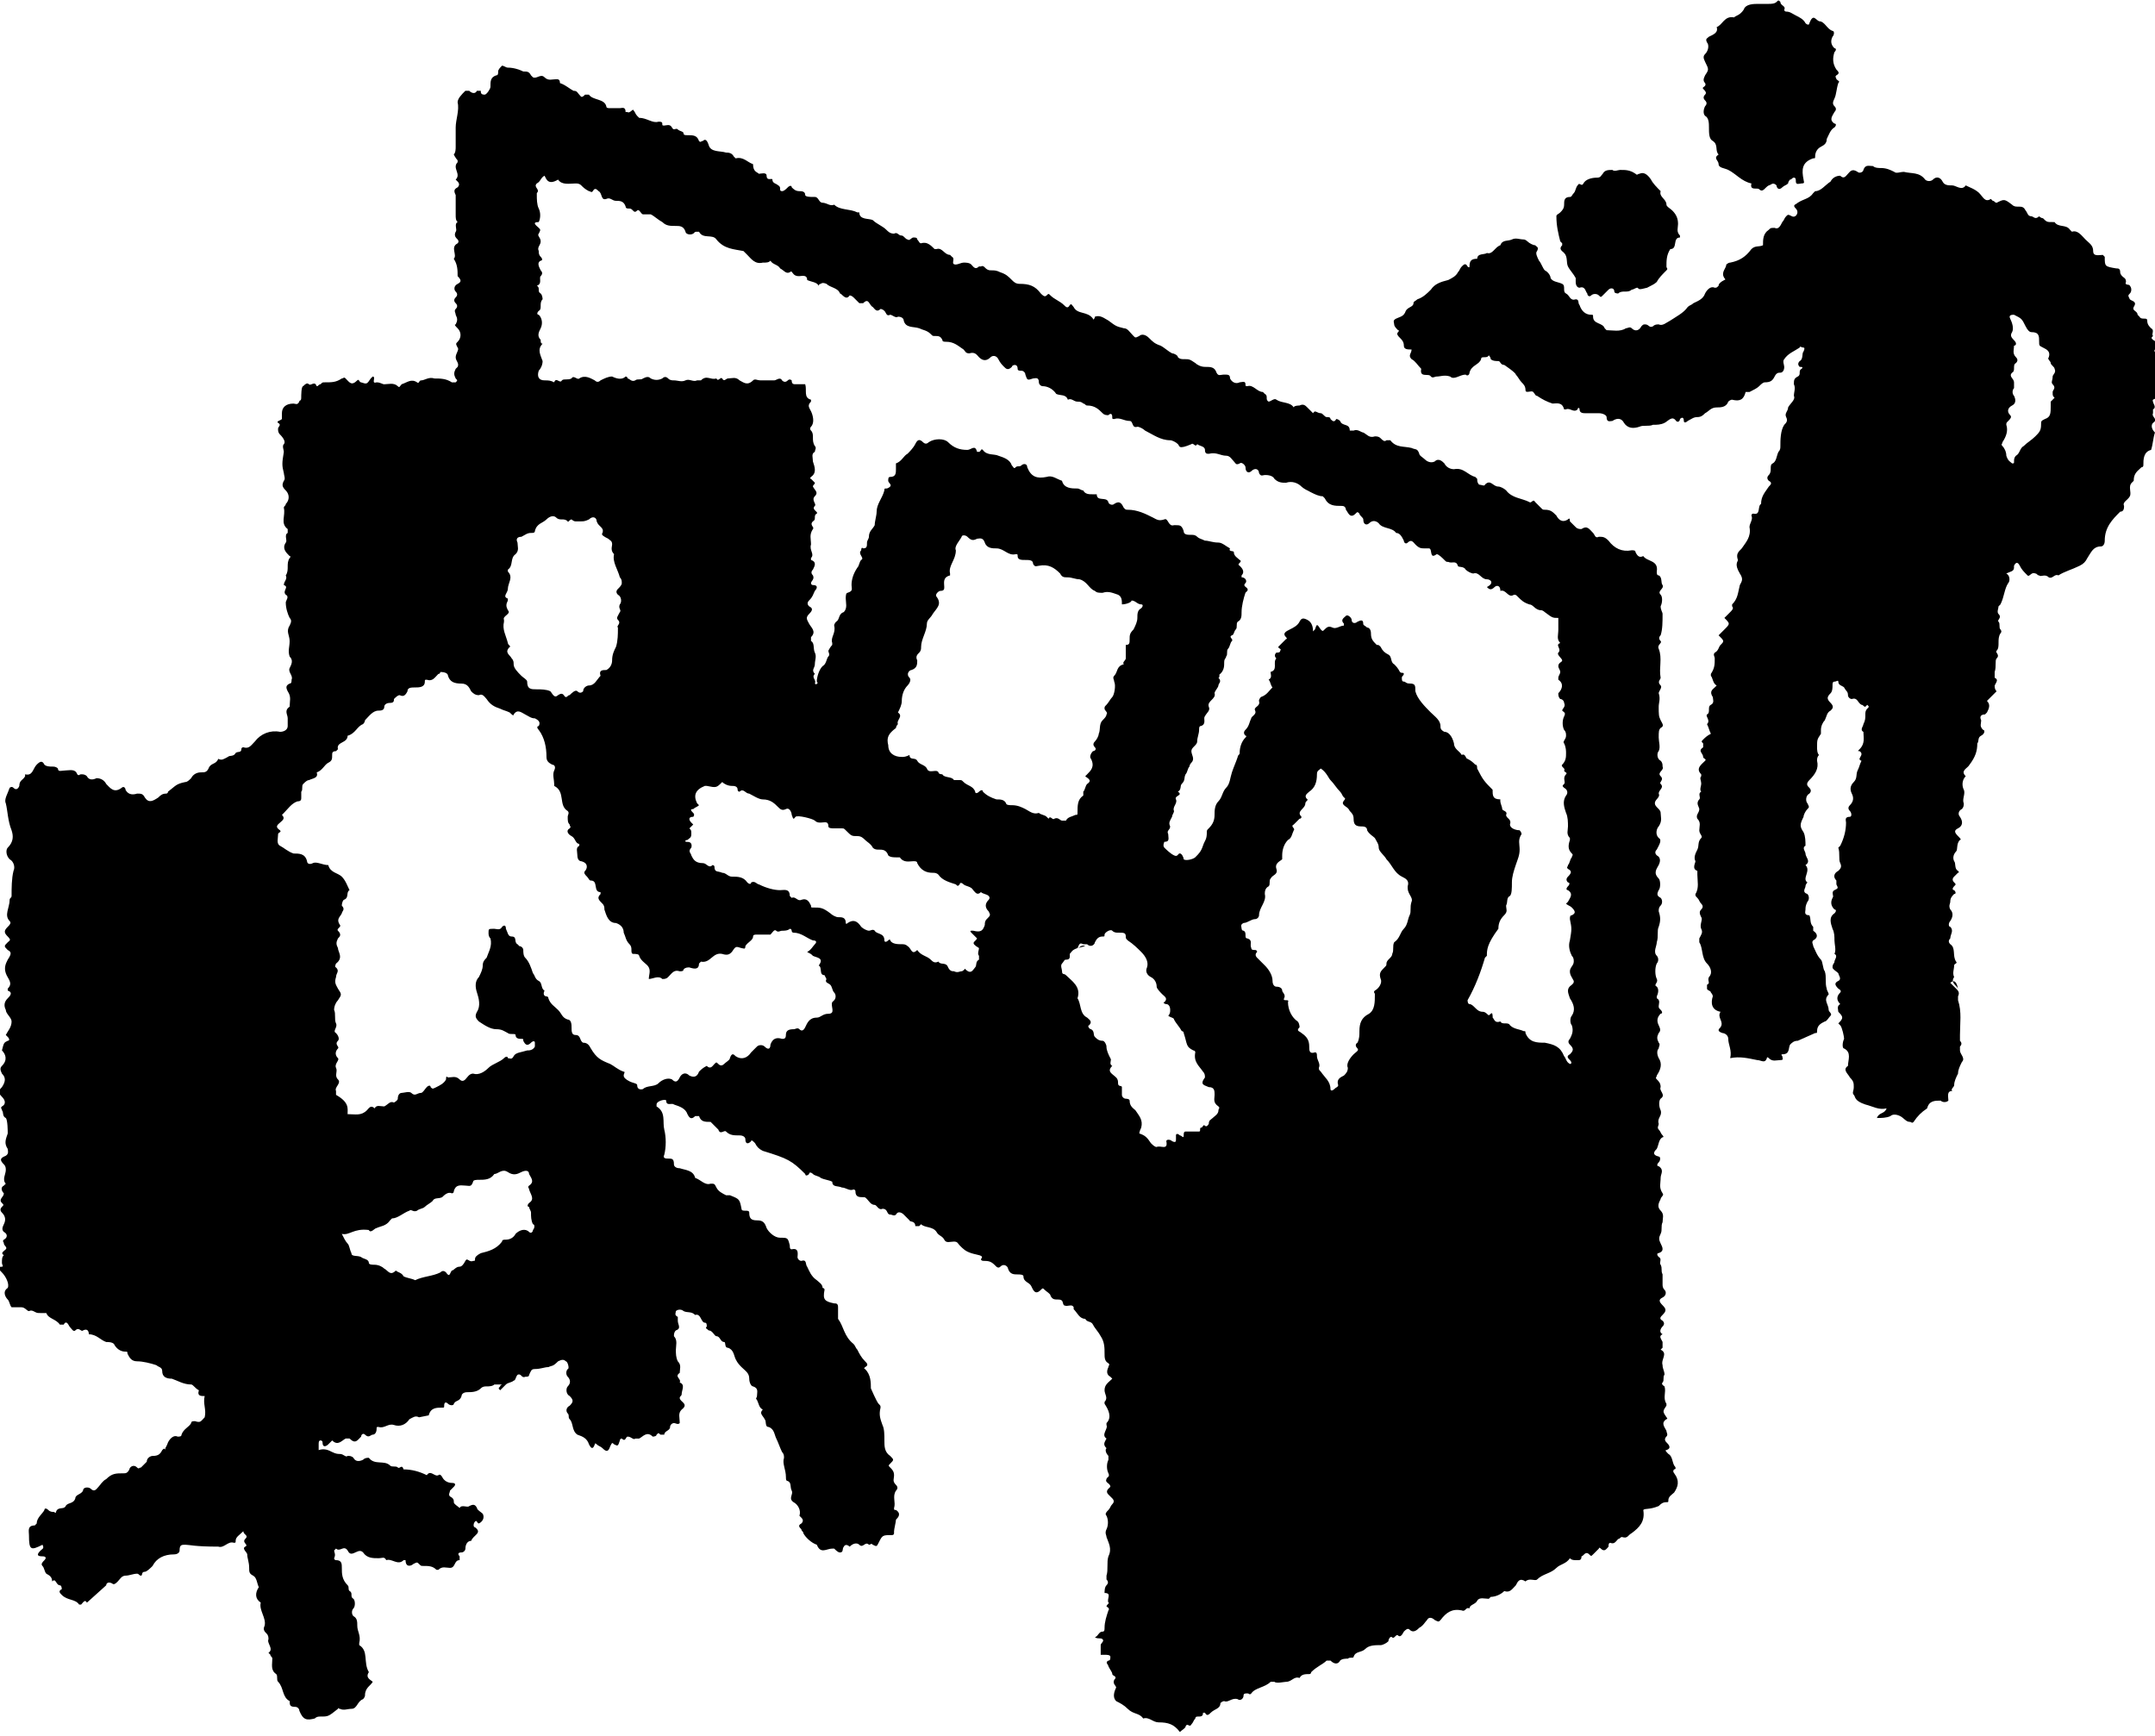 <?xml version="1.0" encoding="utf-8"?>
<!-- Generator: Adobe Illustrator 27.7.0, SVG Export Plug-In . SVG Version: 6.00 Build 0)  -->
<svg version="1.1" id="Ebene_1" xmlns="http://www.w3.org/2000/svg" xmlns:xlink="http://www.w3.org/1999/xlink" x="0px" y="0px"
	 viewBox="0 0 111.6 89.9" style="enable-background:new 0 0 111.6 89.9;" xml:space="preserve">
<g>
	<path d="M85.1,78.2C85.1,78.2,85.1,78.2,85.1,78.2c0.1,0.6-0.2,0.9-0.6,1.2c-0.2,0.1-0.2,0.3-0.5,0.2c-0.1,0-0.1,0.1-0.2,0.1
		c-0.1,0.1-0.2,0.3-0.4,0.2c-0.1,0-0.1,0.1-0.1,0.2c-0.1,0.1-0.2,0.3-0.4,0.1c-0.1-0.1-0.1,0-0.1,0c-0.1,0.1-0.2,0.2-0.3,0.3
		c-0.1,0.1-0.1,0.1-0.2,0c-0.2-0.2-0.3,0.1-0.4,0.1c0,0.2-0.1,0.2-0.2,0.2c-0.2,0-0.3,0-0.4-0.1c-0.2,0.3-0.5,0.3-0.7,0.5
		c-0.3,0.3-0.7,0.3-1,0.6c-0.1,0.1-0.4-0.1-0.6,0.1c-0.3-0.2-0.4,0-0.5,0.2c-0.2,0.2-0.3,0.4-0.6,0.3c-0.2,0.2-0.5,0.3-0.7,0.3
		c0,0-0.1,0.1-0.1,0.1c-0.2,0-0.5-0.1-0.6,0.1c-0.1,0.2-0.4,0.2-0.4,0.4c-0.2-0.1-0.2,0.2-0.4,0.1c-0.5-0.1-0.8,0.1-1.1,0.5
		c-0.1,0.1-0.1,0.1-0.3,0c-0.1-0.1-0.3-0.2-0.4,0c-0.1,0.1-0.2,0.3-0.4,0.4c-0.1,0.1-0.3,0.3-0.5,0.1c-0.1-0.1-0.2,0-0.3,0.1
		c-0.1,0.2-0.2,0.3-0.3,0.2c-0.1-0.1-0.2,0.2-0.3,0.1c-0.1-0.1-0.2,0.1-0.2,0.2c-0.1,0.1-0.3,0.2-0.4,0.2c-0.3,0-0.6,0-0.8,0.2
		c-0.2,0.2-0.5,0.1-0.6,0.4c0,0.1-0.2,0-0.3,0.1c-0.1,0-0.3,0-0.4,0.1c-0.1,0.2-0.3,0.2-0.5,0c0,0-0.1,0-0.2,0
		c-0.2,0.2-0.5,0.3-0.8,0.6c0,0,0,0.1-0.1,0.1c-0.2,0-0.4,0-0.5,0.2c-0.3-0.1-0.4,0.2-0.7,0.2c-0.1,0-0.5,0.1-0.6,0
		c-0.1,0-0.1,0-0.2,0c-0.3,0.3-0.8,0.3-1,0.6c-0.1,0.1-0.1,0-0.2,0c-0.1,0-0.2,0-0.2,0.1c0,0.2-0.2,0.3-0.3,0.2
		c-0.3-0.1-0.5,0.2-0.7,0.1c-0.1,0-0.2,0.1-0.2,0.1c0,0.3-0.3,0.3-0.5,0.5c-0.1,0.1-0.2,0.2-0.3,0c0,0-0.1,0-0.1,0
		c0,0.2-0.1,0.2-0.3,0.2c0,0-0.1,0-0.1,0.1c-0.1,0.1-0.1,0.2-0.2,0.3c-0.1,0.2-0.2-0.1-0.3,0.1c0,0.1-0.2,0.2-0.3,0.3
		c-0.3-0.4-0.6-0.5-1.1-0.5c-0.3,0-0.5-0.3-0.8-0.2c-0.2-0.3-0.5-0.2-0.8-0.5c-0.2-0.2-0.4-0.3-0.6-0.4c-0.2-0.2-0.1-0.5,0-0.7
		c0-0.1-0.2-0.2-0.1-0.4c0.2-0.2-0.1-0.2-0.1-0.3c0-0.1-0.1-0.2-0.2-0.4c0-0.1-0.2-0.2,0-0.3c0.1,0,0.1-0.1,0.1-0.2
		c0-0.1-0.2-0.1-0.3-0.1c-0.1,0-0.1,0-0.2,0c0-0.2,0-0.4,0-0.5c0-0.1,0.2-0.2,0.1-0.3c-0.1-0.1-0.2,0-0.4-0.1
		c0.2-0.1,0.2-0.3,0.4-0.3c0.1,0,0.1-0.1,0.1-0.2c0-0.3,0.1-0.6,0.2-0.9c0.1-0.1-0.1-0.2-0.1-0.2c0-0.1,0.2-0.2,0.1-0.2
		c-0.1-0.2,0.2-0.5-0.2-0.5c0-0.1,0-0.3,0.1-0.4c0.1-0.1,0.1-0.2,0-0.3c0,0,0-0.2,0-0.2c0.1-0.3,0-0.7,0.1-1c0.2-0.4,0-0.7-0.1-1
		c0-0.1-0.1-0.2,0-0.4c0.1-0.2,0.1-0.5,0-0.7c-0.1-0.1,0-0.2,0.1-0.3c0.1-0.1,0.1-0.2,0.2-0.3c0.1-0.1,0.1-0.2,0-0.3
		c-0.1-0.1-0.1-0.1-0.2-0.2c-0.1-0.1-0.1-0.2,0-0.3c0,0,0.1-0.1,0.1-0.1c0-0.2-0.3-0.2-0.2-0.4c0-0.1,0.2-0.1,0.1-0.3
		c-0.1-0.2-0.1-0.5,0-0.7c0-0.1,0-0.1,0-0.2c-0.1-0.1-0.2-0.3-0.1-0.4c-0.2-0.2-0.1-0.3,0-0.5c-0.3-0.2,0.1-0.5,0-0.7c0,0,0,0,0-0.1
		c0.3-0.3,0.1-0.7-0.1-1c0,0,0-0.1,0-0.1c0.2-0.2,0-0.4,0-0.6c0-0.3,0.2-0.4,0.4-0.6c0,0-0.1-0.1-0.1-0.1c-0.2-0.1-0.2-0.3-0.1-0.5
		c0-0.1,0.1-0.1,0-0.2c-0.2-0.1-0.2-0.3-0.2-0.5c0-0.3,0-0.6-0.2-0.9c-0.1-0.2-0.3-0.4-0.4-0.6c-0.1-0.2-0.3-0.1-0.4-0.3
		c-0.3,0-0.4-0.3-0.6-0.5c0,0,0,0,0-0.1c-0.1-0.2-0.3,0-0.5-0.1c-0.1-0.1,0-0.3-0.3-0.3c-0.2,0-0.3,0-0.4-0.2c0-0.1-0.2-0.2-0.3-0.3
		c-0.1-0.1-0.1-0.1-0.2,0c-0.3,0.3-0.4,0-0.5-0.2c-0.1-0.2-0.4-0.2-0.4-0.5c0-0.1-0.2-0.1-0.3-0.1c-0.2,0-0.4,0-0.5-0.3
		c0-0.1-0.2-0.3-0.4-0.1c-0.1,0.1-0.2,0-0.2,0c-0.2-0.2-0.3-0.3-0.6-0.3c-0.1,0-0.2,0-0.2-0.1C51,65,50.6,65,50.3,64.9
		c-0.3-0.1-0.4-0.2-0.6-0.4c-0.1-0.1-0.1-0.2-0.3-0.2c-0.2,0-0.4,0.1-0.5-0.1c-0.1-0.2-0.3-0.2-0.4-0.4c-0.2-0.3-0.6-0.2-0.8-0.4
		c0,0-0.1,0.1-0.1,0.1c-0.1,0-0.2,0-0.2,0c0-0.3-0.3-0.2-0.3-0.3c-0.1-0.1-0.2-0.2-0.3-0.3c-0.1-0.1-0.3-0.2-0.4,0
		c-0.1,0.1-0.2,0-0.3,0c-0.2,0-0.1-0.3-0.4-0.3c-0.2,0.1-0.3-0.2-0.4-0.2c-0.2,0-0.3-0.2-0.4-0.3c-0.1-0.1-0.1-0.1-0.2-0.1
		c-0.2,0-0.4,0-0.4-0.3c0-0.1-0.1-0.1-0.1-0.1c-0.2,0.1-0.4-0.1-0.6-0.1c-0.2-0.1-0.5,0-0.5-0.3c-0.2-0.1-0.4-0.1-0.6-0.2
		c-0.1-0.1-0.3-0.1-0.4-0.2c-0.1-0.1-0.2-0.1-0.2,0c-0.1,0.1-0.2,0.1-0.2,0c-0.7-0.7-0.9-0.8-2.2-1.2c-0.2-0.1-0.3-0.2-0.4-0.4
		c-0.1-0.1-0.2-0.2-0.2-0.1c-0.2,0.2-0.3,0.1-0.3-0.1c0-0.1-0.1-0.2-0.3-0.2c-0.3,0-0.5,0-0.7-0.2c-0.1-0.1-0.3,0.2-0.4-0.1
		c-0.1-0.1-0.2-0.2-0.3-0.3c0,0-0.1-0.1-0.1-0.1c-0.3,0-0.5,0-0.6-0.3c0,0-0.1,0-0.2,0c-0.2,0.2-0.3,0.1-0.4-0.1
		c-0.1-0.3-0.4-0.4-0.7-0.5c-0.1-0.1-0.4,0.1-0.4-0.2c0-0.1-0.5,0-0.5,0.2c0,0,0,0.1,0,0.1c0.5,0.3,0.3,0.8,0.4,1.2
		c0.1,0.4,0.1,0.9,0,1.3c-0.1,0.2,0.1,0.2,0.2,0.2c0.2,0,0.3,0,0.3,0.3c0,0.1,0.1,0.2,0.3,0.2c0.3,0.1,0.7,0.1,0.8,0.5
		c0.3,0.1,0.5,0.4,0.8,0.3c0.2,0,0.2,0,0.3,0.2c0.1,0.2,0.3,0.3,0.5,0.4c0.1,0,0.1,0,0.2,0c0.5,0.2,0.5,0.2,0.6,0.7
		c0,0.1,0.1,0.1,0.2,0.1c0.1,0,0.2,0,0.2,0.1c0,0.3,0.1,0.4,0.4,0.4c0.3,0,0.4,0.1,0.5,0.4c0.1,0.2,0.4,0.5,0.7,0.5
		c0.4,0,0.4,0,0.5,0.4c0,0.1,0,0.2,0.1,0.2c0.4-0.1,0.3,0.3,0.3,0.4c0,0.1,0.1,0.2,0.2,0.2c0.3-0.1,0.2,0.2,0.3,0.3
		c0.1,0.2,0.2,0.5,0.5,0.7c0.1,0.1,0.3,0.2,0.3,0.4c0,0,0.1,0,0.1,0.1c-0.1,0.5,0,0.6,0.5,0.7c0.1,0,0.2,0,0.2,0.2
		c0,0.1,0,0.3,0,0.4c0,0.1,0,0.2,0,0.2c0.3,0.4,0.3,0.9,0.8,1.3c0.1,0.1,0.1,0.2,0.2,0.3c0.1,0.2,0.2,0.4,0.4,0.6
		c0.1,0.1,0.2,0.2,0,0.3c0,0-0.1,0.1,0,0.1c0.3,0.3,0.3,0.7,0.3,1c0,0,0.3,0.7,0.4,0.8c0.1,0.1,0.1,0.1,0.1,0.2
		c-0.1,0.4,0,0.6,0.1,0.9c0.1,0.2,0.1,0.5,0.1,0.8c0,0.3,0,0.6,0.3,0.8c0.2,0.2,0.2,0.2,0,0.4c-0.1,0.1-0.1,0.1,0,0.2
		c0.1,0.1,0.2,0.2,0.2,0.4c0,0.2-0.1,0.3,0.1,0.5c0.1,0.1,0.1,0.2,0,0.3c-0.2,0.3,0,0.6-0.1,0.9c0,0.1,0,0.1,0.1,0.1
		c0.3,0.2,0.1,0.4,0,0.5c0,0.1-0.1,0.5-0.1,0.6c0,0,0,0.1,0,0.1c0,0.1-0.1,0.1-0.1,0.1c-0.5,0-0.5,0-0.7,0.4
		c-0.1,0.2-0.1,0.2-0.3,0.1c-0.1-0.1-0.1,0-0.2,0c-0.2-0.2-0.3,0.2-0.5,0c-0.1-0.1-0.3-0.1-0.5,0.1c0,0-0.2-0.2-0.3,0
		c-0.1,0.1,0,0.3-0.2,0.3c-0.1,0-0.2-0.1-0.3-0.2c-0.1,0-0.1,0-0.1,0c-0.3,0-0.6,0.3-0.8-0.2c-0.3-0.1-0.6-0.4-0.7-0.6
		c0-0.1-0.1-0.1-0.1-0.2c-0.1-0.1-0.2-0.2,0-0.3c0.1-0.1,0.1-0.2,0-0.3c0,0-0.1-0.1-0.1-0.1c0.1-0.3-0.1-0.6-0.3-0.7
		c-0.3-0.2,0-0.4-0.1-0.6c-0.1-0.2,0-0.4-0.2-0.5c-0.1,0-0.1-0.1-0.1-0.2c0-0.4-0.2-0.7-0.1-1c0-0.1,0-0.2-0.1-0.3
		c-0.1-0.2-0.2-0.5-0.3-0.7c-0.1-0.2-0.1-0.5-0.4-0.6c-0.2,0-0.1-0.3-0.2-0.4c-0.1-0.2-0.3-0.3-0.1-0.5c-0.2-0.1-0.2-0.3-0.3-0.5
		c-0.1-0.1,0-0.1,0-0.2c0-0.2,0.1-0.4-0.2-0.5c-0.1,0-0.2-0.2-0.2-0.4c0-0.3-0.2-0.4-0.4-0.6c-0.1-0.1-0.2-0.2-0.3-0.4
		c-0.1-0.2-0.1-0.5-0.4-0.6c-0.2,0-0.1-0.3-0.2-0.3c-0.2,0-0.2-0.3-0.4-0.3c-0.1,0-0.2-0.3-0.4-0.3c-0.1-0.1-0.2-0.1-0.1-0.2
		c0-0.1,0-0.2-0.1-0.2c-0.2,0-0.2-0.5-0.5-0.4c-0.2-0.2-0.4-0.1-0.6-0.2c-0.1-0.1-0.3-0.1-0.4,0c0,0.1-0.1,0.2,0.1,0.3
		c0,0,0,0.1,0,0.2c0,0.2,0.2,0.4-0.1,0.5c-0.1,0.1-0.1,0.2-0.1,0.3c0.2,0.2,0.1,0.5,0.1,0.7c0,0.2,0,0.4,0.1,0.6
		c0.2,0.2,0.1,0.4,0.1,0.6c-0.3,0.2,0.1,0.3,0,0.5c0.3,0.1,0.1,0.4,0.1,0.6c0,0.1-0.1,0.1-0.1,0.2c0,0.2,0.5,0.3,0.1,0.6
		c-0.2,0.2-0.1,0.4-0.1,0.7c-0.1,0.1-0.2,0-0.3,0c-0.1,0-0.2,0.1-0.2,0.2c0,0.2-0.3,0.2-0.3,0.4c-0.1,0-0.1,0-0.2,0
		c-0.1-0.1-0.1-0.1-0.2,0c0,0.1-0.2,0.1-0.2,0.1c-0.3-0.3-0.5,0-0.7,0.1c-0.1,0-0.2,0-0.2,0c-0.1,0.1-0.2-0.1-0.4-0.1
		c-0.1,0-0.1,0.3-0.3,0.1c0,0-0.1,0-0.1,0.1c-0.1,0.3-0.1,0.3-0.3,0.2c-0.1-0.1-0.1-0.1-0.2,0.1c-0.1,0.3-0.2,0.3-0.4,0.1
		c-0.1-0.1-0.2-0.1-0.3-0.2c-0.1-0.1-0.1,0-0.1,0c-0.1,0.3-0.2,0.2-0.3,0c-0.1-0.3-0.3-0.4-0.6-0.5c-0.3-0.2-0.2-0.6-0.4-0.8
		c-0.1-0.1,0-0.2-0.1-0.3c-0.1-0.1-0.1-0.3,0.1-0.4c0.2-0.2,0.2-0.3,0-0.5c-0.2-0.1-0.2-0.4-0.1-0.5c0.2-0.2,0.1-0.4,0-0.5
		c-0.1-0.1-0.1-0.3,0-0.4c0.1,0,0-0.4-0.1-0.4c-0.1-0.1-0.2-0.1-0.4,0c-0.3,0.3-0.3,0.2-0.5,0.3c-0.2,0-0.4,0.1-0.7,0.1
		c-0.2,0-0.2,0.1-0.3,0.3c0,0.1-0.1,0.1-0.2,0.1c-0.2,0.1-0.2-0.2-0.4-0.1c-0.1,0.1-0.1,0.3-0.2,0.3c-0.1,0.1-0.3,0.1-0.4,0.2
		c-0.1,0.1-0.2,0.2-0.3,0.3c-0.1-0.1-0.1-0.1,0-0.2c0-0.1,0.2-0.1,0-0.1c-0.1,0-0.3,0-0.3,0c-0.1,0.1-0.3,0.1-0.4,0.1
		c-0.1,0-0.2,0-0.3,0.1c-0.2,0.2-0.5,0.2-0.7,0.2c-0.2,0-0.3,0.1-0.3,0.2c-0.1,0.3-0.3,0.2-0.4,0.4c0,0.1-0.2,0.1-0.3,0
		c-0.1-0.1-0.2-0.1-0.2,0.1c0,0.1,0,0.1-0.1,0.1c-0.3,0-0.6,0-0.7,0.4c0,0-0.5,0.1-0.5,0.1c-0.2-0.1-0.3,0-0.5,0.1
		c-0.2,0.3-0.5,0.4-0.8,0.3c-0.3-0.1-0.5,0.2-0.8,0.1c-0.1,0-0.1,0-0.1,0.1c0,0.2-0.1,0.3-0.2,0.3c-0.1,0-0.2,0.2-0.4,0
		c-0.1-0.1-0.2,0-0.2,0.1c-0.2,0.2-0.3,0.4-0.6,0.1c0,0-0.2,0-0.2,0c-0.2,0.1-0.4,0.4-0.7,0.1c0,0-0.1,0.1-0.2,0.2
		c-0.1,0.1-0.3,0.2-0.3-0.1c0-0.1-0.1-0.1-0.1-0.1c-0.1,0-0.1,0.1-0.1,0.2c0,0.1,0,0.2,0,0.3c0.3-0.1,0.5,0,0.7,0.1
		c0.2,0.1,0.3,0.1,0.4,0.1c0.2,0,0.3,0.2,0.4,0.1c0.1,0,0.2,0,0.3,0.1c0.1,0.2,0.3,0.2,0.5,0.1c0.1-0.1,0.2-0.1,0.3-0.1
		c0.3,0.4,0.8,0.1,1.1,0.4c0.1,0.1,0.3,0,0.4,0.1c0.1,0.1,0.2-0.2,0.3,0.1c0.4,0,0.8,0.1,1.2,0.3c0.2-0.3,0.4,0.1,0.6,0
		c0.1-0.1,0.2,0.1,0.2,0.1c0.1,0.2,0.3,0.3,0.5,0.3c0.2,0,0.2,0.1,0.1,0.2c-0.1,0.1-0.1,0.1-0.2,0.2c0,0.1-0.1,0.2,0,0.3
		c0.2,0.1,0.2,0.2,0.2,0.3c0,0.1,0.2,0.2,0.3,0.3c0.1-0.2,0.4,0,0.5-0.1c0.2-0.1,0.3-0.1,0.4,0.1c0,0.1,0.2,0.2,0.3,0.3
		c0.1,0.2,0,0.4-0.2,0.5c-0.1,0-0.1-0.2-0.2-0.1c-0.1,0.1-0.1,0.3,0,0.3c0.4,0.3-0.1,0.4-0.2,0.7c-0.2,0-0.3,0.2-0.3,0.4
		c0,0.1-0.1,0.2-0.2,0.2c-0.2,0-0.2,0.1-0.1,0.2c0,0,0,0,0,0.1c0,0,0,0.1,0,0.1c-0.3,0-0.2,0.4-0.5,0.4c-0.2,0-0.4-0.1-0.6,0.1
		c0,0,0,0-0.1,0c-0.2-0.2-0.4-0.2-0.7-0.2c-0.1,0-0.1,0-0.2-0.1c-0.1-0.1-0.1-0.1-0.3,0c-0.1,0.1-0.4,0.2-0.4-0.2c0,0-0.1,0-0.1,0
		c-0.3,0.3-0.6-0.1-0.9,0c-0.1-0.2-0.2-0.1-0.4-0.1c-0.3,0-0.6,0-0.8-0.3c-0.1-0.1-0.2-0.1-0.4,0c-0.2,0.1-0.3,0.1-0.4-0.1
		c-0.2-0.3-0.4,0.1-0.6-0.1c0,0-0.1,0.1-0.1,0.1c0,0.1,0.1,0.2,0,0.4c0,0,0,0.1,0.1,0.1c0.3,0,0.3,0.2,0.3,0.4c0,0.3,0,0.6,0.3,0.9
		c0.1,0.1,0,0.2,0.1,0.3c0.2,0.1,0,0.3,0.2,0.4c0.1,0.1,0.1,0.4,0,0.5c-0.1,0.1-0.1,0.3,0,0.4c0.2,0.1,0.2,0.3,0.2,0.5
		c0,0.3,0.2,0.5,0.1,0.9c0,0,0,0,0,0.1c0.5,0.3,0.2,0.9,0.5,1.4c-0.2,0.3,0.1,0.4,0.2,0.5c-0.1,0.2-0.4,0.3-0.4,0.7
		c0,0.1-0.1,0.2-0.1,0.2c-0.3,0.1-0.3,0.5-0.6,0.5c-0.2,0-0.4,0.1-0.6,0c-0.1,0-0.1-0.1-0.1,0c-0.5,0.4-0.5,0.4-0.9,0.4
		c-0.1,0-0.2,0-0.3,0.1c-0.4,0.1-0.6,0.1-0.8-0.4c0-0.1-0.1-0.2-0.2-0.2c-0.3,0-0.3-0.1-0.3-0.3c-0.4-0.2-0.3-0.7-0.6-1
		c-0.1-0.1,0-0.3-0.1-0.4c-0.3-0.2-0.2-0.5-0.2-0.8c0-0.1-0.1-0.1-0.1-0.2c0,0-0.1-0.1-0.1-0.1c0.3-0.2-0.1-0.5,0-0.7
		c0-0.1,0-0.2-0.1-0.3c-0.1-0.1-0.2-0.2-0.1-0.4c0.1-0.4-0.3-0.8-0.2-1.2c-0.3-0.2-0.3-0.5-0.1-0.8c-0.1-0.2-0.1-0.5-0.3-0.6
		c-0.2-0.1-0.2-0.2-0.2-0.4c0-0.3-0.1-0.5-0.1-0.7c0-0.1-0.3-0.3-0.1-0.4c0.2-0.1-0.2-0.2,0-0.4c0.2-0.2-0.1-0.2-0.1-0.4
		c-0.2,0.2-0.4,0.3-0.4,0.5c0,0.1,0,0.1-0.1,0.1c-0.3-0.1-0.5,0.3-0.8,0.2C10.1,80.1,9.8,80,9.6,80c-0.2,0-0.3,0-0.3,0.3
		c0,0.1-0.1,0.2-0.3,0.2c-0.5,0-0.9,0.2-1.1,0.6c-0.1,0.1-0.3,0.3-0.4,0.3c-0.2,0-0.1,0.2-0.2,0.2c-0.1,0-0.1-0.1-0.2-0.1
		c-0.2,0-0.4,0.1-0.6,0.1c-0.2,0-0.3,0.2-0.4,0.3c-0.1,0.1-0.2,0.2-0.3,0.1c-0.2-0.1-0.3,0-0.3,0.1L4.5,83c-0.1-0.2-0.2,0-0.3,0.1
		c0,0-0.1,0-0.1,0c-0.2-0.3-0.6-0.2-0.9-0.5c-0.1-0.1-0.2-0.2,0-0.3c0,0,0-0.2-0.1-0.2c-0.2,0-0.2-0.4-0.4-0.2c0,0,0,0,0,0
		c0-0.2-0.1-0.3-0.3-0.4c-0.1-0.1-0.1-0.3-0.2-0.4c-0.1-0.1,0-0.2,0.1-0.3c0.1-0.1,0.1-0.2-0.1-0.2c-0.3,0-0.3-0.1-0.1-0.3
		c0.1-0.1,0.2-0.1,0.1-0.3c-0.6,0.3-0.7,0.3-0.7-0.5c0-0.2-0.1-0.5,0.3-0.5c0,0,0.1-0.1,0.1-0.1c0-0.3,0.3-0.5,0.4-0.7
		c0-0.1,0.1-0.1,0.2,0c0.1,0.1,0.2,0.1,0.3,0.1c0,0,0.1,0.1,0.1,0c0.1-0.3,0.4-0.1,0.5-0.3c0.1-0.2,0.4-0.1,0.5-0.4
		c0-0.2,0.3-0.2,0.4-0.4c0-0.2,0.3-0.2,0.4-0.1c0.2,0.2,0.3,0,0.4-0.1c0.1-0.1,0.2-0.3,0.4-0.4c0.3-0.3,0.5-0.3,0.9-0.3
		c0.1,0,0.2,0,0.3-0.2c0-0.1,0.2-0.3,0.4-0.1c0.1,0.1,0.1,0,0.2,0c0.1-0.1,0.2-0.2,0.3-0.3c0-0.2,0.2-0.3,0.3-0.3
		c0.3,0,0.4-0.1,0.5-0.3c0.1-0.1,0.1-0.1,0.2,0C8.5,75,8.6,75,8.7,74.7c0.1-0.2,0.3-0.4,0.5-0.3c0.1,0,0.2,0,0.2-0.1
		c0.1-0.3,0.4-0.4,0.5-0.6c0-0.1,0.1-0.1,0.2-0.1c0.3,0.1,0.3,0,0.5-0.2c0.1-0.4-0.1-0.7,0-1.1c0,0,0,0,0,0c-0.2,0-0.4,0-0.3-0.3
		c-0.2-0.1-0.3-0.3-0.4-0.3c-0.4,0-0.7-0.2-1-0.3c-0.3,0-0.5-0.1-0.5-0.4c0-0.2-0.2-0.2-0.3-0.3c-0.3-0.1-0.7-0.2-1-0.2
		c-0.3,0-0.4-0.2-0.5-0.4c0-0.1,0-0.1-0.1-0.1c-0.3,0-0.5-0.2-0.6-0.4c-0.1-0.1-0.3-0.1-0.4-0.1c-0.3-0.1-0.5-0.4-0.9-0.4
		c0-0.2-0.1-0.3-0.3-0.2c-0.1,0.1-0.2-0.2-0.4,0c-0.1,0.1-0.2-0.1-0.3-0.2c-0.1-0.2-0.2-0.3-0.3-0.1c0,0-0.2,0-0.2,0
		c-0.2-0.3-0.6-0.3-0.7-0.6C2.2,68,2.2,68,2,68c-0.2,0-0.3-0.2-0.5-0.1c-0.1,0-0.2-0.2-0.4-0.2c-0.2,0-0.3,0-0.5,0
		c-0.1-0.1-0.1-0.3-0.2-0.4c-0.1-0.1-0.3-0.4,0-0.6c0.1-0.2-0.1-0.6-0.3-0.8c-0.1-0.1-0.3-0.3,0-0.3c0.1,0,0-0.1,0-0.2
		c0-0.2,0-0.3,0.1-0.4c-0.2-0.1,0-0.2,0.1-0.3c0.1-0.1-0.1-0.2-0.1-0.3c0-0.1-0.1-0.1,0-0.2c0.2-0.1,0.2-0.3,0-0.4
		c-0.1-0.1-0.1-0.2,0-0.4c0.1-0.2,0.1-0.4-0.1-0.6c-0.1-0.1-0.1-0.2,0-0.3c0.1-0.1,0.1-0.1,0-0.2c-0.2-0.2,0.1-0.3,0.1-0.5
		c-0.1-0.1-0.2-0.3,0-0.4c0,0,0.1-0.1,0.1-0.1c-0.2-0.2,0-0.5,0-0.7c0-0.1,0-0.2-0.1-0.3c-0.2-0.2-0.2-0.3,0-0.4
		c0.3-0.1,0.2-0.3,0.2-0.4c-0.2-0.3-0.1-0.5,0-0.8c0-0.1,0-0.7-0.1-0.8c-0.2-0.1-0.1-0.3-0.2-0.4c0-0.1-0.1-0.1,0-0.2
		c0.2-0.1,0.2-0.3,0-0.5c-0.2-0.2-0.2-0.3,0-0.5c0,0,0,0,0,0c0.2-0.3,0.2-0.5,0-0.7c-0.1-0.2-0.1-0.3,0-0.4c0.3-0.3,0.2-0.6,0-0.8
		C0.2,54,0.2,54,0.4,53.9c0.1,0,0.1-0.1,0-0.2c0,0-0.1-0.1-0.1-0.1c0.1-0.2,0.3-0.4,0.3-0.7c0-0.2-0.3-0.4-0.3-0.6
		c-0.1-0.2-0.1-0.4,0.1-0.6c0.1-0.1,0.3-0.3,0-0.4c0,0,0,0,0-0.1c0.3-0.3,0-0.5-0.1-0.8c-0.1-0.3,0-0.5,0.1-0.7
		c0.2-0.3,0.2-0.4,0-0.5C0.2,49,0.2,49,0.4,48.8c0.1-0.1,0.2-0.1,0-0.3c-0.2-0.2-0.2-0.3,0-0.5c0.1-0.1,0.2-0.2,0.1-0.3
		c-0.3-0.3,0-0.7,0-1.1c0-0.1,0.1-0.1,0.1-0.2c0-0.4,0-0.9,0.1-1.3c0.1-0.2,0-0.5-0.2-0.6c-0.2-0.2-0.2-0.5-0.1-0.6
		c0.3-0.3,0.3-0.6,0.2-0.9c-0.2-0.5-0.2-1-0.3-1.4c-0.1-0.2,0.1-0.5,0.2-0.8c0,0,0.1-0.1,0.2,0c0.2,0.2,0.3-0.1,0.3-0.1
		c0-0.3,0.2-0.3,0.3-0.5c0,0,0-0.1,0-0.1c0.4,0.1,0.4-0.3,0.6-0.5c0.2-0.2,0.3-0.2,0.4,0c0.1,0.1,0.3,0.1,0.4,0.1
		c0.1,0,0.2,0,0.3,0.1C3,40,3.2,39.9,3.4,39.9c0.2,0,0.5-0.1,0.6,0.2c0.1,0.1,0.1,0,0.2,0c0.1,0,0.2,0,0.3,0.1
		c0.1,0.2,0.3,0.2,0.5,0.1c0.2,0,0.4,0.1,0.5,0.3c0.2,0.2,0.4,0.5,0.8,0.2c0.1-0.1,0.2,0,0.2,0.1c0.1,0.2,0.3,0.3,0.6,0.2
		c0.2,0,0.3,0,0.4,0.2c0.2,0.3,0.4,0.2,0.7,0c0.1-0.1,0.2-0.2,0.4-0.2c0,0,0.1,0,0.1-0.1c0.4-0.3,0.4-0.4,0.9-0.5
		c0.1,0,0.2-0.1,0.3-0.2c0.1-0.2,0.3-0.3,0.5-0.3c0.2,0,0.3,0,0.4-0.2c0.1-0.3,0.4-0.2,0.5-0.5c0.2,0.1,0.3,0,0.5-0.1
		c0.1-0.1,0.3,0,0.4-0.2c0.1-0.1,0.3,0,0.3-0.2c0-0.1,0.1-0.1,0.1-0.1c0.3,0.1,0.4-0.1,0.6-0.3c0.3-0.4,0.8-0.6,1.3-0.5
		c0.2,0,0.4-0.1,0.4-0.3c0-0.1,0-0.2,0-0.4c0-0.2-0.2-0.4,0.1-0.6c0-0.3,0.1-0.5-0.1-0.8c-0.1-0.2-0.1-0.3,0.1-0.4
		c0.1,0,0.1-0.1,0.1-0.2c0.1-0.2-0.2-0.4-0.1-0.6c0.1-0.2,0.2-0.4,0-0.6c-0.1-0.3,0-0.5,0-0.8c0-0.3-0.2-0.5,0-0.8
		c0.1-0.2,0.1-0.3,0-0.4c-0.1-0.2-0.2-0.5-0.2-0.8c0-0.1,0.2-0.3,0-0.4c-0.2-0.2,0.2-0.4-0.1-0.5c0-0.2,0.2-0.3,0.1-0.5
		c0.2-0.3,0-0.6,0.2-0.9c0.1-0.1,0-0.1,0-0.1c-0.2-0.2-0.4-0.4-0.2-0.7c0.1-0.1-0.1-0.4,0.1-0.5c0,0,0-0.1,0-0.2
		c-0.4-0.3-0.1-0.7-0.2-1.1c0-0.1,0.1-0.1,0.1-0.2c0.2-0.2,0.2-0.5,0-0.7c-0.2-0.2-0.2-0.3-0.1-0.5c0.1-0.1,0-0.3,0-0.4
		c-0.1-0.4-0.1-0.5,0-1.1c0-0.1-0.1-0.3,0-0.4c0.1-0.1,0-0.3-0.2-0.5c-0.1-0.1-0.1-0.2-0.1-0.3c0-0.1,0.2-0.2,0-0.3
		c-0.1-0.1,0.1-0.1,0.2-0.2c0-0.1,0-0.2,0-0.3c0-0.3,0.2-0.5,0.6-0.5c0.1,0,0.2,0.1,0.3-0.1c0-0.1,0.1,0,0.1-0.2
		c0-0.1,0-0.6,0.1-0.6c0.1-0.1,0.2-0.2,0.3-0.1c0.1,0.1,0.3-0.2,0.4,0.1c0.1,0,0.1-0.1,0.2-0.1c0.1-0.1,0.1-0.1,0.2-0.1
		c0.4,0,0.6,0,0.9-0.2c0.1,0,0.1-0.1,0.2,0c0.2,0.2,0.3,0.4,0.6,0.1c0.1-0.1,0.1,0.1,0.2,0.1c0.3,0.1,0.3,0.1,0.5-0.2
		c0,0,0.1-0.1,0.1-0.1c0.2,0-0.1,0.4,0.2,0.3c0.2,0,0.3,0.1,0.4,0.1c0.2,0,0.5-0.1,0.7,0.1c0.1,0.1,0.1,0,0.2-0.1
		c0.3-0.1,0.5-0.3,0.8-0.1c0.1,0.1,0.1-0.1,0.2-0.1c0.2,0,0.4-0.2,0.7-0.1c0.3,0,0.6,0,0.9,0.2c0,0,0.1,0,0.2,0
		c0.1-0.1,0.1-0.1,0-0.2c-0.1-0.2-0.1-0.3,0-0.5c0,0,0.1-0.1,0.1-0.1c0.1-0.2-0.1-0.3-0.1-0.5c0-0.2,0.2-0.4,0.1-0.5
		c-0.1-0.2-0.1-0.2,0-0.3c0.2-0.2,0.2-0.5,0-0.7c-0.1-0.1-0.2-0.2-0.1-0.2c0.1-0.2,0.1-0.3,0-0.5c0-0.1-0.1-0.2,0-0.3
		c0.1-0.1,0.1-0.2,0-0.3c-0.1-0.1-0.1-0.2,0-0.3c0.1-0.1,0.1-0.2,0-0.3c-0.1-0.1-0.1-0.3,0.1-0.4c0.2-0.1,0.2-0.2,0-0.4
		c0-0.3,0-0.6-0.2-0.9c0.2-0.2-0.2-0.6,0.2-0.8c0.1-0.1,0-0.2,0-0.2c-0.1-0.1-0.2-0.2-0.1-0.4c0.1-0.1-0.1-0.4,0.1-0.5
		c-0.1-0.1-0.1-0.2-0.1-0.4l0-0.8c0-0.1,0-0.1,0-0.2c-0.1-0.2-0.1-0.3,0.1-0.4c0.1-0.1,0.1-0.2,0-0.3c0,0-0.1-0.1-0.1-0.1
		c0.3-0.3-0.2-0.6,0.1-0.9c0,0,0,0,0-0.1c-0.1-0.1-0.2-0.3-0.2-0.3c0.1-0.1,0.1-0.3,0.1-0.4c0-0.3,0-0.6,0-1c0-0.4,0.2-0.9,0.1-1.3
		c0-0.2,0.2-0.4,0.4-0.6c0,0,0.2,0,0.2,0c0.1,0.1,0.3,0.2,0.4,0c0,0,0.1,0,0.2,0c0,0.1,0,0.2,0.2,0.2c0.1,0,0.3-0.3,0.3-0.4
		c0-0.3,0-0.5,0.3-0.6c0.1,0,0.1-0.1,0.1-0.2c0-0.1,0.1-0.2,0.2-0.3c0.1,0,0.2,0.1,0.3,0.1c0.3,0,0.6,0.1,0.8,0.2
		c0.2,0,0.3,0,0.4,0.2c0,0,0.1,0.1,0.1,0.1c0.2,0.1,0.4-0.2,0.6,0c0.2,0.2,0.4,0.1,0.6,0.1c0.1,0,0.2,0,0.2,0.2
		c0.3,0.1,0.5,0.3,0.7,0.4c0.2,0,0.2,0.1,0.3,0.2c0.1,0.1,0.1,0.2,0.3,0c0,0,0.1,0,0.2,0c0.2,0.3,0.8,0.2,0.9,0.6
		c0,0.1,0.1,0.1,0.2,0.1c0.2,0,0.3,0,0.5,0c0.1,0,0.3-0.1,0.3,0.2c0,0,0.1,0,0.1,0c0.1,0.1,0.3-0.2,0.3-0.1c0.1,0.1,0.1,0.2,0.2,0.3
		c0,0,0.1,0.1,0.1,0.1c0.4,0,0.7,0.3,1,0.2c0.1,0,0.2,0,0.2,0.1c0,0.1,0,0.1,0.1,0.1c0.1,0,0.3-0.1,0.4,0.1c0.1,0.2,0.2,0,0.3,0.1
		c0.1,0.1,0.3,0.1,0.3,0.2c0,0.1,0.1,0.1,0.2,0.1c0.3,0,0.5,0,0.6,0.3c0.1,0.1,0.1,0,0.2,0c0.1-0.1,0.2-0.1,0.3,0.2
		c0.1,0.4,0.6,0.3,0.9,0.4c0.1,0,0.3,0,0.4,0.2c0,0,0.1,0.1,0.1,0.1c0.4-0.1,0.6,0.2,0.9,0.3C39,8.9,39.2,8.9,39.3,9
		c0.1,0,0.4-0.1,0.4,0.1c0,0.3,0.3,0.1,0.3,0.2c0,0.2,0.2,0.2,0.3,0.3c0.2,0.1,0,0.3,0.2,0.3c0.1,0,0.2-0.1,0.3-0.2
		c0.1-0.1,0.2-0.1,0.2,0c0.1,0.1,0.2,0.2,0.4,0.2c0.1,0,0.3,0,0.3,0.2c0,0.1,0.3,0.1,0.4,0.1c0,0,0.1,0,0.1,0c0.2,0,0.2,0.3,0.4,0.3
		c0.2,0,0.4,0.2,0.6,0.1c0.3,0.3,0.8,0.2,1.2,0.4c0,0,0.1,0,0.1,0c0,0.4,0.5,0.3,0.7,0.4c0.2,0.2,0.5,0.3,0.7,0.5
		c0.1,0.1,0.2,0.2,0.4,0.2c0.2-0.1,0.2,0.1,0.4,0.1c0.1,0,0.2,0.2,0.3,0.2c0.1,0.1,0.2-0.1,0.3-0.1c0.1,0,0.2,0,0.2,0.1
		c0.1,0.1,0.1,0.2,0.2,0.2c0.3-0.1,0.5,0.1,0.7,0.3c0,0,0.1,0,0.1,0c0.3-0.1,0.4,0.3,0.7,0.3c0,0,0.1,0.1,0.1,0.1
		c0.2,0.1-0.1,0.4,0.2,0.4c0.1,0,0.3-0.1,0.4-0.1c0.1,0,0.3,0,0.4,0.1c0.1,0.1,0.2,0.3,0.4,0.1c0,0,0,0,0.1,0C51,13.7,51,14,51.3,14
		c0.2,0,0.3,0,0.5,0.1c0.3,0.1,0.4,0.2,0.6,0.4c0.1,0.1,0.2,0.2,0.4,0.2c0.5,0,0.8,0.1,1.1,0.5c0.1,0.1,0.2,0.2,0.3,0.1
		c0.1-0.1,0.1-0.1,0.2,0c0.2,0.2,0.5,0.3,0.7,0.5c0.1,0.1,0.2,0.2,0.3,0c0.1-0.1,0.1,0,0.2,0.1c0.2,0.4,0.7,0.2,1,0.6
		c0,0.1,0.1,0,0.1-0.1c0.3-0.1,0.5,0.1,0.7,0.2c0.4,0.3,0.4,0.3,0.8,0.4c0.2,0,0.3,0.2,0.5,0.4c0.1,0.1,0.1,0.1,0.3,0
		c0.1-0.1,0.3-0.1,0.5,0.1c0.2,0.2,0.3,0.3,0.6,0.4c0.2,0.1,0.4,0.3,0.6,0.4c0.1,0,0.3,0.1,0.3,0.2c0.1,0.1,0.2,0.1,0.3,0.1
		c0.3,0,0.3,0,0.6,0.2c0.1,0.1,0.3,0.2,0.5,0.2c0.3,0,0.5,0,0.6,0.3c0.1,0.2,0.2,0.1,0.4,0.1c0.2,0,0.3,0,0.3,0.2
		c0.1,0.2,0.3,0.3,0.5,0.2c0.1,0,0.3-0.1,0.3,0.1c0,0.1,0,0.1,0.1,0.1c0.3-0.1,0.5,0.3,0.8,0.3c0,0,0.1,0.1,0.1,0.1
		c0.2,0.1,0,0.3,0.2,0.4c0.1,0,0.3-0.2,0.4-0.1c0.3,0.2,0.7,0.1,0.9,0.4C67,21,67.3,21,67.3,21c0.2-0.1,0.3,0,0.4,0.1
		c0.1,0.1,0.2,0.2,0.3,0.3c0.1-0.2,0.2,0,0.4,0c0.1,0,0.2,0.2,0.3,0.2c0.1,0,0.2,0,0.2,0.1c0.1,0.1,0.2,0.2,0.3,0c0,0,0.1,0,0.2,0.1
		c0.1,0.3,0.5,0.1,0.5,0.5c0,0,0.2,0,0.2,0c0.2-0.1,0.4,0.1,0.5,0.1c0.2,0.1,0.3,0.3,0.6,0.2c0.1,0,0.2,0,0.3,0.1
		c0.1,0.1,0.2,0.2,0.3,0.1c0.1,0,0.2,0,0.2,0c0.3,0.4,0.7,0.3,1.1,0.4c0.2,0.1,0.3,0,0.4,0.3c0,0.1,0.2,0.2,0.3,0.3
		c0.1,0.1,0.3,0.2,0.5,0.1c0.2-0.2,0.4,0,0.5,0.1c0.1,0.2,0.3,0.3,0.5,0.3c0.5-0.1,0.7,0.3,1.1,0.4c0,0,0.1,0.1,0.1,0.1
		c0,0.1,0,0.2,0.1,0.3c0.1,0,0.3,0.1,0.3,0c0.3-0.3,0.4,0.1,0.7,0.1c0.1,0,0.3,0.1,0.4,0.2c0.3,0.4,0.8,0.4,1.2,0.6
		c0.1,0.1,0.2-0.2,0.3,0c0.1,0.1,0.2,0.2,0.3,0.3c0.1,0.1,0.1,0.1,0.2,0.1c0.3,0,0.4,0.1,0.6,0.3c0.1,0.2,0.3,0.4,0.6,0.2
		c0.1-0.1,0.1,0,0.1,0.1c0.1,0.1,0.2,0.2,0.3,0.3c0.1,0.1,0.2,0.1,0.3,0.1c0.3-0.2,0.4,0,0.6,0.2c0.1,0.1,0.1,0.3,0.3,0.2
		c0.2,0,0.3,0,0.5,0.2c0.3,0.4,0.7,0.6,1.2,0.5c0.1,0,0.2,0,0.2,0.1c0.1,0.2,0.2,0.3,0.4,0.2c0.2,0.3,0.8,0.2,0.7,0.8
		c0,0.1,0,0.2,0.1,0.2c0.2,0.1,0.1,0.4,0.2,0.5c0.1,0.2-0.3,0.3-0.1,0.5c0.1,0.1,0.1,0.4,0,0.6c0,0.2,0.1,0.3,0.1,0.4
		c0,0.4,0,0.8-0.1,1.1c-0.1,0.1-0.1,0.2,0,0.3c0.1,0.1-0.2,0.2-0.1,0.4c0.2,0.5,0,1,0.1,1.5c0,0.1-0.2,0.2,0,0.4
		c0.1,0.1-0.1,0.3-0.1,0.4c0.1,0.3,0,0.5,0,0.7c0,0.4,0,0.5,0.1,0.7c0.1,0.2,0.2,0.3,0,0.4c-0.1,0.1-0.1,0.2-0.1,0.5
		c0,0.2,0.1,0.5,0,0.7c-0.1,0.1-0.1,0.4,0.1,0.5c0.1,0.1,0.1,0.2,0.1,0.3c0.1,0.2-0.3,0.3-0.1,0.5c0.2,0.2-0.1,0.3,0,0.4
		c0.2,0.2-0.1,0.3-0.1,0.5c0.1,0.2-0.2,0.3-0.2,0.5c0,0.2,0.3,0.3,0.3,0.5c0,0.2,0.1,0.4-0.1,0.7c-0.1,0.1-0.2,0.4,0,0.6
		c0.2,0.1,0,0.4-0.1,0.6c-0.1,0.1-0.1,0.2,0,0.3c0.2,0.1,0.2,0.3,0.1,0.5c-0.1,0.2-0.3,0.4,0,0.7c0.1,0.1,0.1,0.5,0,0.6
		c-0.1,0.2-0.1,0.3,0.1,0.4c0.1,0.1,0.1,0.3,0,0.4c-0.1,0.1-0.1,0.2-0.1,0.3c0.1,0.3,0.1,0.5,0,0.8c-0.1,0.2,0,0.5-0.1,0.8
		c0,0.2-0.2,0.5,0,0.7c0.1,0.1,0.1,0.3,0,0.4c-0.1,0.2-0.1,0.6,0,0.8c0.1,0.2-0.2,0.3,0,0.4c0.1,0.1,0.1,0.3,0,0.5c0,0,0,0.1,0,0.1
		c0.2,0.1,0.1,0.3,0.1,0.4c0,0.1,0,0.1,0.1,0.2c0.1,0.1,0.1,0.2,0,0.2c-0.2,0.2-0.2,0.4-0.1,0.6c0.1,0.2,0.1,0.3,0,0.4
		c-0.1,0.2-0.1,0.3,0,0.5c0.1,0.1,0,0.2,0,0.3c-0.1,0.1-0.1,0.3,0,0.5c0.2,0.3,0.1,0.6-0.1,0.9c0,0.1-0.1,0.1,0,0.2
		c0.1,0.1,0.2,0.2,0.2,0.4c-0.1,0.2,0.3,0.4,0,0.6c-0.1,0.1-0.1,0.4,0,0.6c0.1,0.3-0.2,0.4-0.1,0.7c0,0.1-0.1,0.2,0,0.3
		c0.1,0.1,0.1,0.2,0.2,0.3c0,0,0.1,0.1,0,0.1c-0.2,0.1-0.2,0.4-0.3,0.6c-0.1,0.1-0.3,0.3,0.1,0.4c0.1,0,0.1,0.2,0,0.3
		c-0.1,0.1-0.1,0.2,0,0.2c0.3,0.2,0.1,0.4,0.1,0.6c0,0.3-0.1,0.5,0.1,0.8c0.1,0.1-0.1,0.2-0.1,0.3c-0.1,0.2-0.2,0.4,0,0.6
		c0.2,0.2,0.1,0.4,0.1,0.6c-0.1,0.2,0,0.4-0.1,0.6c-0.1,0.2-0.1,0.3,0,0.5c0.1,0.2,0.2,0.4-0.1,0.5c-0.1,0-0.1,0.1,0,0.2
		c0.2,0.1,0,0.3,0.1,0.4c0.1,0.2,0,0.3,0.1,0.5c0,0.2,0,0.4,0,0.5c0,0.1,0,0.2,0.1,0.3c0.1,0.1,0.1,0.3-0.1,0.4
		c-0.2,0.1-0.2,0.2,0,0.4c0.2,0.2,0.2,0.3,0,0.5c-0.1,0.1-0.2,0.2,0,0.3c0.1,0.1,0.1,0.2,0,0.3c-0.1,0.1-0.2,0.3,0,0.4
		c-0.2,0.1-0.1,0.2,0,0.4c0,0.1,0,0.2,0,0.3c0,0-0.1,0.1-0.1,0.1c0.4,0.2,0,0.5,0.1,0.8c0,0.2,0.1,0.3,0.1,0.5
		c-0.1,0.1,0,0.3-0.1,0.4c-0.1,0.1,0.1,0.2,0.1,0.2c0.1,0.3-0.1,0.6,0.1,0.9c0,0,0,0.1,0,0.1c-0.2,0.3-0.2,0.3,0,0.6
		c0,0,0.1,0.1,0,0.1c-0.3,0.2-0.1,0.4,0,0.6c0,0.1,0.1,0.2,0,0.3c-0.1,0.1-0.1,0.2,0,0.3c0.1,0.1,0.3,0.3,0,0.4
		c-0.1,0,0,0.1,0.1,0.2c0.2,0.1,0.2,0.4,0.3,0.6c0.1,0.1,0.1,0.2,0,0.2c-0.1,0.1,0,0.2,0,0.2c0.3,0.4,0.2,0.7,0,1
		c-0.1,0.1-0.3,0.2-0.3,0.4c0,0.1,0,0.1-0.1,0.1c-0.2,0-0.3,0.1-0.4,0.2C85.4,78.2,85.2,78.1,85.1,78.2z M28.2,9.1
		c-0.2,0.1-0.2,0.3-0.4,0.4c-0.2,0.2,0.2,0.3,0,0.5c0,0,0,0.1,0,0.1c0,0.2,0,0.5,0.1,0.7c0.1,0.2,0.1,0.5,0,0.7
		c-0.4,0-0.1,0.2,0,0.3c0.1,0.1,0.1,0.1,0,0.3c-0.1,0.1,0.1,0.2,0.1,0.4c0,0.2-0.2,0.3-0.1,0.5c0,0.1,0,0.2,0.1,0.3
		c0.1,0.1,0.1,0.2,0,0.2c-0.2,0.1-0.1,0.3,0,0.5c0.1,0.1,0.1,0.2,0,0.3c-0.1,0.1,0.1,0.4-0.2,0.5c0.2,0.1,0,0.3,0.2,0.4
		c0.1,0.1,0.1,0.3,0.1,0.3c-0.2,0.2,0,0.5-0.2,0.6c-0.1,0.1-0.1,0.2,0,0.2c0.2,0.2,0.2,0.5,0.1,0.7c-0.1,0.2-0.2,0.4,0,0.6
		c0,0.1,0,0.2,0.1,0.2c-0.3,0.3-0.1,0.6,0,0.9c0,0.2-0.1,0.4-0.2,0.5c-0.1,0.3,0,0.5,0.3,0.5c0.2,0,0.3,0,0.5,0.1
		c0.1-0.3,0.3,0.1,0.4-0.1c0.1-0.1,0.3,0,0.5-0.1c0.1-0.2,0.3,0.1,0.4,0c0.3-0.2,0.6,0,0.8,0.1c0.1,0.1,0.2,0.1,0.3,0
		c0.2-0.1,0.4-0.2,0.6-0.2c0.2,0.1,0.5,0.2,0.7,0c0,0,0.1,0,0.1,0.1c0.1,0,0.2,0.2,0.4,0.1c0.1-0.1,0.3,0,0.4-0.1
		c0.2-0.1,0.3-0.1,0.4,0c0.2,0.1,0.4,0.1,0.6,0c0.1-0.1,0.2-0.1,0.3,0c0.1,0.1,0.2,0.1,0.3,0.1c0.2,0,0.4,0.1,0.6,0
		c0.2-0.1,0.4,0.1,0.6,0c0.1,0,0.2,0,0.2,0c0.3-0.3,0.5,0,0.8-0.1c0.1,0.2,0.2-0.1,0.3,0c0.1,0.2,0.2,0,0.3,0c0.2,0,0.4-0.1,0.6,0.1
		c0.2,0.1,0.4,0.3,0.7,0c0.1-0.1,0.2,0,0.4,0c0.2,0,0.5,0,0.7,0c0.1,0,0.3-0.2,0.4,0c0.1,0.1,0.2,0.1,0.3,0c0.1-0.1,0.2,0,0.2,0
		c0,0.2,0.1,0.2,0.2,0.2c0.2,0,0.3,0,0.5,0c0.1,0.3-0.1,0.7,0.3,0.8c0,0,0,0.1,0,0.1c-0.2,0.2-0.1,0.3,0,0.5c0.1,0.2,0.2,0.6,0,0.8
		c0,0-0.1,0.1,0,0.2c0.2,0.2,0,0.5,0.2,0.8c0.1,0.1,0,0.2,0,0.3c-0.2,0.1-0.1,0.3-0.1,0.5c0.1,0.3,0.2,0.6-0.1,0.8
		c0,0-0.1,0.1,0,0.1c0.1,0.1,0.1,0.1,0.2,0.2c0,0.1-0.1,0.1-0.1,0.2c0.1,0.2,0.3,0.3,0.1,0.5c-0.2,0.2,0.1,0.4,0,0.5
		c-0.2,0.2,0.2,0.3,0.1,0.4c-0.2,0.1,0,0.3-0.2,0.4c-0.2,0.2,0.1,0.3,0,0.4c-0.2,0.3-0.1,0.5-0.1,0.8c-0.1,0.3,0.2,0.5,0,0.7
		c0,0,0,0.1,0,0.1c0.3,0.1,0.2,0.3,0.1,0.5c-0.1,0.1-0.1,0.2,0,0.3c0.1,0.2-0.1,0.3-0.1,0.4c0,0,0,0.1,0.1,0.1
		c0.3,0,0.2,0.2,0.1,0.3c-0.1,0.2-0.1,0.3-0.3,0.5c-0.1,0.1-0.1,0.2,0,0.3c0.2,0.1,0.2,0.2,0,0.4c-0.2,0.2-0.1,0.3,0,0.5
		c0.1,0.2,0.4,0.4,0.1,0.7c0,0,0,0.1,0,0.2c0.2,0.1,0.1,0.4,0.2,0.6c0.1,0.2,0,0.4,0,0.6c0,0.2-0.2,0.3,0,0.5
		c-0.2,0.2,0.1,0.3,0,0.5c0,0,0.1,0.1,0.1,0c0.1,0,0-0.1,0-0.1c0-0.2,0.1-0.6,0.3-0.8c0.2-0.1,0.2-0.4,0.3-0.5c0.1-0.1,0-0.2,0-0.3
		c0,0,0.1-0.2,0.2-0.3c0,0,0-0.1,0-0.1c-0.1-0.3,0.2-0.5,0.1-0.9c0-0.1,0.1-0.2,0.1-0.2c0.2-0.1,0.1-0.4,0.4-0.5
		c0.2-0.2,0.1-0.5,0.1-0.7c0-0.1,0-0.3,0.1-0.3c0.3-0.1,0.2-0.2,0.2-0.4c0-0.3,0.1-0.6,0.3-0.9c0.1-0.1,0.1-0.3,0.2-0.4
		c0.2-0.1-0.2-0.3,0-0.5c0,0,0-0.2,0.1-0.1c0.2,0,0.2-0.1,0.2-0.3c0-0.1,0.1-0.2,0.1-0.3c0-0.3,0.2-0.4,0.3-0.6
		c0-0.2,0.1-0.5,0.1-0.7c0-0.4,0.3-0.7,0.4-1.1c0-0.1,0-0.1,0.1-0.1c0.1,0,0.2-0.1,0.2-0.1c0.1-0.1-0.1-0.2-0.1-0.3
		c0-0.1,0-0.2,0.1-0.2c0.3,0,0.3-0.2,0.3-0.4c0-0.1,0-0.3,0-0.3c0.3-0.1,0.4-0.4,0.6-0.5c0.1-0.1,0.3-0.3,0.4-0.5
		c0.1-0.2,0.2-0.3,0.4-0.1c0.1,0.1,0.2,0.1,0.3,0c0.3-0.2,0.8-0.2,1,0c0.3,0.3,0.6,0.4,1,0.4c0.2,0,0.4-0.3,0.5,0.1c0,0,0.1,0,0.1,0
		c0.1,0,0.1-0.2,0.2-0.1c0.2,0.3,0.6,0.2,0.8,0.3c0.3,0.1,0.6,0.2,0.7,0.5c0.1,0.1,0.1,0.2,0.2,0.1c0.1-0.1,0.2,0,0.3-0.1
		c0.1-0.1,0.3-0.1,0.3,0.1c0.2,0.5,0.5,0.6,1,0.5c0.3-0.1,0.5,0.1,0.8,0.2c0.1,0.4,0.5,0.4,0.8,0.4c0.1,0,0.2,0.1,0.3,0.1
		c0.1,0.2,0.3,0.2,0.5,0.2c0.1,0,0.2,0,0.2,0c0,0.4,0.5,0.1,0.6,0.4c0,0.1,0.2,0.2,0.3,0.1c0.3-0.2,0.4,0,0.5,0.2
		c0.1,0.1,0.1,0.1,0.2,0.1c0.5,0,0.9,0.2,1.3,0.4c0.2,0.1,0.3,0.2,0.6,0.1c0.2-0.1,0.2,0.4,0.5,0.3c0,0,0.1,0,0.1,0
		c0.2,0,0.3,0,0.4,0.3c0,0.2,0.2,0.2,0.4,0.2c0.1,0,0.2,0,0.3,0.1c0.1,0.1,0.2,0.1,0.4,0.2c0.2,0,0.4,0.1,0.7,0.1
		c0.2,0,0.4,0.2,0.6,0.3c-0.1,0.2,0.2,0.1,0.2,0.2c0,0.2,0.2,0.3,0.3,0.4c0.2,0.1-0.2,0.2,0,0.3c0.1,0.1,0.3,0.3,0.1,0.5
		c0,0,0,0.1,0,0.1c0.2,0,0.3,0.2,0.2,0.3c-0.2,0.2,0.2,0.2,0.1,0.4c0,0-0.1,0.1-0.1,0.1c-0.1,0.3-0.2,0.7-0.2,1c0,0.2,0,0.4-0.2,0.5
		c-0.1,0.1,0,0.3-0.1,0.4c-0.1,0.1-0.1,0.3-0.2,0.3c-0.2,0.1,0.1,0.2,0,0.3c-0.1,0.1-0.1,0.3-0.2,0.4c-0.1,0.1,0,0.3-0.1,0.4
		c0,0.1-0.1,0.1-0.1,0.3c0,0.2,0,0.4-0.2,0.6c-0.1,0,0,0.2-0.1,0.2c0.2,0.2,0,0.3,0,0.4c0,0.1-0.2,0.3-0.2,0.4
		c0.1,0.3-0.4,0.4-0.3,0.7c0.1,0.2-0.1,0.3-0.2,0.5c-0.1,0.1,0.1,0.4-0.2,0.5c-0.1,0-0.1,0.1-0.1,0.2c0,0.2-0.1,0.4-0.1,0.6
		c0,0.2-0.3,0.3-0.3,0.5c0,0.2,0.2,0.4,0,0.6c-0.1,0.1-0.1,0.2-0.1,0.2c-0.1,0.1-0.1,0.3-0.2,0.4c-0.1,0.2,0,0.3-0.2,0.5
		c-0.1,0.1,0,0.3-0.2,0.4c0.3,0.2-0.2,0.2-0.1,0.4c0.1,0.2-0.2,0.4-0.1,0.6c0,0.1-0.1,0.2-0.1,0.3c-0.1,0.2-0.2,0.3-0.1,0.5
		c0,0.2-0.2,0.2-0.1,0.4c0,0.2,0.1,0.4-0.2,0.4c0,0-0.1,0.2,0,0.3c0.1,0.1,0.3,0.3,0.5,0.4c0.2,0.1,0.2-0.1,0.3-0.1
		c0.1,0,0.2,0.2,0.2,0.3c0.1,0.1,0.5,0,0.6-0.1c0.2-0.2,0.3-0.3,0.4-0.6c0.1-0.3,0.2-0.3,0.2-0.7c0-0.1,0-0.1,0.1-0.2
		c0.2-0.2,0.3-0.4,0.3-0.7c0-0.2,0-0.5,0.2-0.7c0.2-0.2,0.2-0.5,0.4-0.7c0.2-0.2,0.2-0.5,0.3-0.8c0.1-0.3,0.2-0.5,0.3-0.8
		c0-0.1,0.1-0.1,0.1-0.2c0-0.3,0.1-0.6,0.3-0.8c0.1-0.1,0-0.1,0-0.1c-0.1-0.1-0.1-0.2,0-0.3c0.2-0.2,0.2-0.4,0.3-0.6
		c0-0.1,0.3-0.2,0.2-0.4c-0.1-0.2,0.3-0.2,0.2-0.5c0-0.1,0.1-0.2,0.1-0.2c0.3-0.1,0.4-0.3,0.6-0.5c-0.1-0.1-0.1-0.3-0.2-0.4
		c0.2-0.1,0.1-0.3,0.1-0.4c0.4-0.1,0.1-0.5,0.3-0.7c-0.1-0.1-0.1-0.2,0-0.3c0.1,0,0.2,0,0.2-0.1c0.1-0.1-0.1-0.1-0.1-0.2
		c0.1-0.1,0.3-0.3,0.4-0.4c0,0,0.1,0,0-0.1c-0.2-0.2,0-0.3,0.2-0.4c0.2-0.1,0.4-0.2,0.5-0.4c0.1-0.2,0.2-0.2,0.4-0.1
		c0.2,0.1,0.3,0.3,0.3,0.6c0.1-0.1,0.1-0.1,0.1-0.1c0.1-0.3,0.1-0.3,0.3,0c0.1,0.1,0.1,0.1,0.2,0c0.1-0.1,0.2-0.2,0.4-0.1
		c0.2,0.1,0.4-0.1,0.6-0.1c0,0,0,0,0-0.1c-0.2-0.2,0-0.3,0.1-0.4c0.1-0.1,0.3,0.1,0.3,0.2c0,0.2,0.2,0.2,0.3,0.1
		c0.2-0.1,0.3-0.1,0.3,0.1c0,0.1,0.1,0.1,0.2,0.2c0.1,0,0.2,0.1,0.2,0.3c0,0.3,0.1,0.4,0.3,0.6c0.1,0,0.1,0,0.2,0.1
		c0.1,0.2,0.2,0.3,0.4,0.4c0.2,0.1,0.1,0.4,0.3,0.5c0.1,0.1,0.2,0.2,0.3,0.4c0.1,0.1,0.2,0,0.2,0.1c0,0.1-0.1,0.1-0.1,0.2
		c0,0.1,0,0.2,0.1,0.2c0.1,0,0.1,0.1,0.3,0.1c0.3,0,0.3,0.1,0.3,0.4c0.1,0.4,0.5,0.8,0.8,1.1c0.2,0.2,0.5,0.4,0.5,0.7
		c0,0.1,0,0.2,0.2,0.3c0.2,0,0.4,0.2,0.5,0.6c0,0.3,0.3,0.4,0.4,0.6c0.2-0.1,0.2,0.2,0.3,0.2c0.2,0.1,0.3,0.2,0.4,0.3
		c0.1,0,0.1,0.1,0.1,0.2c0.3,0.6,0.4,0.7,0.8,1.1c0,0,0,0,0,0c0,0.3,0,0.5,0.4,0.5c0,0,0,0,0,0.1c0,0.1,0.1,0.3,0.1,0.4
		c0,0.1,0.3,0.1,0.2,0.3c0,0.2,0.3,0.2,0.2,0.5c0,0.2,0.3,0.3,0.5,0.3c0.1,0.1,0.1,0.2,0.1,0.2c-0.2,0.3-0.1,0.5-0.1,0.8
		c0,0.3-0.1,0.5-0.2,0.8c-0.1,0.3-0.2,0.6-0.2,0.9c0,0.3,0,0.6-0.1,0.7c-0.2,0.1-0.1,0.3-0.2,0.5c0,0.2,0.1,0.3-0.1,0.5
		c-0.2,0.2-0.3,0.4-0.3,0.7C77,48.9,77,49.2,77,49.5c0,0-0.1,0.1-0.1,0.1c-0.2,0.7-0.5,1.5-0.9,2.2C76,51.8,76,52,76.1,52
		c0.1,0,0.2,0.1,0.3,0.2c0.1,0.1,0.2,0.2,0.4,0.2c0.1,0,0.2,0.1,0.2,0.1c0.1,0.1,0.1,0.1,0.2,0c0.1-0.1,0.1,0.1,0.1,0.2
		c0.1,0.1,0.1,0.3,0.4,0.2c0.1,0.2,0.4,0,0.5,0.2c0.2,0.2,0.5,0.2,0.7,0.3c0.1,0,0.1,0,0.1,0.1c0.2,0.5,0.6,0.5,1,0.5
		c0.5,0.1,0.8,0.2,1,0.7c0.1,0.1,0.1,0.3,0.3,0.4c0.1,0,0.1-0.1,0-0.2c-0.1-0.1-0.2-0.2,0-0.3c0.2-0.2,0.2-0.3,0-0.5
		c-0.1-0.1-0.1-0.2,0-0.3c0.1-0.2,0.2-0.4,0.1-0.7c-0.1-0.1-0.1-0.4,0-0.5c0.2-0.3,0.1-0.6-0.1-0.9c-0.1-0.3-0.2-0.5,0.1-0.7
		c0.1-0.1,0.1-0.1,0.1-0.2c-0.1-0.2-0.2-0.3-0.2-0.5c0-0.2,0.2-0.3,0.2-0.5c0-0.1,0-0.2-0.1-0.3c-0.1-0.2-0.2-0.5-0.1-0.8
		c0.1-0.6,0.1-0.6,0-1.1c0-0.1,0-0.2,0.1-0.2c0.2-0.1,0.2-0.2,0-0.4c-0.1-0.1-0.2-0.1-0.3-0.2c0.1-0.1,0.1-0.1,0.1-0.1
		c0.1-0.2,0.3-0.4,0-0.6c-0.1,0-0.1-0.1,0-0.2c0.1-0.1,0.1-0.2,0-0.2c-0.1-0.1-0.1-0.2,0-0.3c0.2-0.2,0.2-0.3,0-0.4
		c-0.1-0.1,0-0.1,0-0.2c0.1-0.1,0.1-0.3,0.2-0.4c0-0.1,0.1-0.1,0-0.2c-0.2-0.2-0.2-0.4-0.1-0.7c0,0,0-0.1,0-0.1
		c-0.2-0.2-0.1-0.4-0.1-0.6c0-0.2,0-0.5-0.1-0.7c-0.1-0.3-0.2-0.6,0-0.9c0.1-0.1,0.1-0.3-0.1-0.4c-0.1-0.1-0.1-0.1,0-0.2
		c0.1-0.1-0.1-0.3,0.1-0.5c0.1-0.1-0.1-0.1-0.1-0.2c0.1-0.1-0.2-0.2-0.1-0.3c0.2-0.2,0.2-0.4,0.2-0.6c0-0.1,0-0.3-0.1-0.5
		c-0.1-0.1,0.1-0.2,0.1-0.4c0-0.1,0-0.2-0.1-0.3c-0.1-0.2-0.1-0.5,0-0.7c0.1-0.2,0-0.2-0.1-0.3c0-0.1,0.2-0.2,0.1-0.4
		c0-0.1-0.1-0.2-0.2-0.2c-0.1-0.1-0.1-0.2-0.1-0.3c0.2-0.2,0.3-0.5,0-0.7c0,0,0,0,0-0.1c0-0.1,0.1-0.2,0.1-0.3
		c0-0.1-0.1-0.2-0.1-0.3c0-0.2,0.2-0.2,0.2-0.3c0-0.1-0.3-0.3-0.2-0.4c0.2-0.2-0.2-0.4,0.1-0.5c-0.2-0.2-0.1-0.4-0.1-0.7
		c0-0.2,0-0.4,0-0.6c-0.3,0-0.3,0-0.7-0.3c0,0-0.1-0.1-0.2-0.1c-0.3,0-0.4-0.3-0.6-0.3c-0.3-0.1-0.4-0.2-0.6-0.4
		c-0.1-0.1-0.1-0.1-0.2-0.1c-0.3,0.2-0.4-0.3-0.7-0.2c0-0.3-0.2-0.3-0.3-0.2c-0.2,0.2-0.3,0.1-0.4,0C77.4,30.2,77.2,30,77,30
		c-0.3,0-0.4-0.4-0.7-0.3c-0.1,0-0.3-0.1-0.4-0.2c-0.1-0.2-0.4-0.1-0.4-0.2c-0.1-0.3-0.3-0.1-0.5-0.2c-0.1,0-0.1,0-0.2-0.1
		c-0.1-0.1-0.3-0.3-0.4-0.3c-0.4,0.3-0.2-0.3-0.4-0.3c-0.1,0-0.2,0-0.2,0c-0.2,0-0.3,0-0.5-0.2c-0.1-0.1-0.2-0.3-0.4-0.1
		c-0.1,0.1-0.2,0-0.2-0.1c-0.1-0.2-0.2-0.4-0.4-0.4c-0.2-0.3-0.7-0.2-0.9-0.5c-0.1-0.1-0.3-0.2-0.5,0c-0.1,0.1-0.3,0.1-0.3-0.2
		c0-0.1-0.2-0.2-0.2-0.3c-0.1-0.1-0.1-0.1-0.2,0c-0.3,0.3-0.4-0.1-0.5-0.2c0,0,0-0.2-0.2-0.2c-0.4,0-0.7,0-0.9-0.4
		c0,0-0.1-0.1-0.1-0.1c-0.2,0-0.4-0.1-0.6-0.2c-0.2-0.1-0.4-0.2-0.5-0.3c-0.2-0.2-0.5-0.3-0.8-0.2c-0.2,0-0.4,0-0.6-0.2
		c-0.1-0.2-0.4-0.2-0.5-0.2c-0.1,0-0.2,0.1-0.3-0.1c0-0.2-0.2-0.3-0.4-0.1c-0.1,0.1-0.3,0.1-0.3-0.2c0-0.1-0.2-0.3-0.3-0.2
		c-0.2,0.1-0.2,0-0.3-0.1c-0.1-0.1-0.2-0.3-0.4-0.3c-0.3,0-0.5-0.2-0.9-0.1c-0.1,0-0.2,0-0.2-0.2c0-0.2-0.3-0.2-0.4-0.3
		c-0.1,0.2-0.2-0.1-0.3,0C61,23.3,61.1,23.1,61,23c-0.1-0.1-0.3-0.2-0.4-0.2c-0.5,0-0.9-0.3-1.3-0.5c-0.1-0.1-0.3-0.2-0.4-0.2
		c-0.3,0.1-0.2-0.3-0.4-0.3c-0.3,0-0.5-0.2-0.8-0.1c-0.1,0-0.1,0-0.1-0.1c0-0.2-0.1-0.2-0.2-0.1c-0.1,0-0.2,0-0.3-0.1
		c-0.2-0.2-0.4-0.4-0.8-0.4c-0.1,0-0.1-0.1-0.2-0.1c-0.1-0.1-0.2-0.1-0.3-0.1c-0.2,0-0.3-0.2-0.5-0.1c-0.1-0.3-0.4-0.2-0.6-0.3
		C54.5,20.1,54.2,20,54,20c-0.1,0-0.2-0.1-0.2-0.2c0-0.3-0.2-0.2-0.3-0.2c-0.3,0.1-0.3,0.1-0.4-0.2c0-0.1-0.1-0.2-0.2-0.2
		c-0.1,0-0.2,0-0.2-0.1c0-0.3-0.3-0.2-0.3-0.1c-0.2,0.2-0.3,0.1-0.4,0c-0.1-0.1-0.2-0.2-0.3-0.4c-0.1-0.2-0.3-0.2-0.4-0.1
		c-0.2,0.2-0.4,0.2-0.6,0c-0.1-0.1-0.2-0.3-0.5-0.2c-0.2,0-0.2-0.1-0.3-0.2c-0.3-0.2-0.5-0.4-0.9-0.4c-0.1,0-0.2,0-0.2-0.1
		c-0.1-0.2-0.2-0.2-0.4-0.2c-0.1,0-0.1,0-0.2-0.1c-0.2-0.2-0.4-0.2-0.6-0.3c-0.3-0.1-0.7,0-0.8-0.4c0-0.1-0.1-0.2-0.3-0.2
		c-0.1,0.1-0.3-0.1-0.4-0.1c-0.2,0.1-0.2-0.1-0.3-0.2c-0.1-0.1-0.2-0.1-0.2-0.1c-0.2,0.2-0.3,0-0.4-0.1c-0.2-0.1-0.2-0.5-0.5-0.2
		c0,0-0.1,0-0.2,0c-0.1-0.1-0.2-0.2-0.3-0.3c-0.1-0.1-0.2-0.1-0.2-0.1c-0.2,0.3-0.4-0.1-0.5-0.1c-0.1-0.3-0.5-0.3-0.7-0.5
		c0,0-0.2-0.1-0.3,0c0,0-0.1,0-0.1,0.1c-0.1-0.2-0.4-0.2-0.6-0.3c0-0.3-0.3-0.2-0.4-0.2c-0.1,0-0.2,0-0.3-0.1
		c-0.1-0.1-0.1-0.2-0.2-0.1c-0.2,0.1-0.3-0.1-0.5-0.2c-0.1-0.2-0.4-0.2-0.5-0.4c-0.1,0.1-0.2,0.1-0.4,0.1c-0.4,0.1-0.6-0.2-0.8-0.4
		c-0.1-0.1-0.1-0.1-0.2-0.2c-0.5-0.1-1-0.1-1.4-0.6c-0.2-0.3-0.7,0-0.9-0.4c0,0-0.1,0-0.1,0c-0.1,0-0.1,0-0.2,0.1
		c-0.2,0.1-0.4,0-0.4-0.1c-0.1-0.3-0.3-0.3-0.5-0.3c-0.3,0-0.5,0-0.7-0.2c-0.2-0.1-0.4-0.3-0.6-0.4c-0.1,0-0.3,0-0.4,0
		c-0.1,0-0.2-0.3-0.3-0.2c-0.2,0.2-0.2-0.1-0.4-0.1c-0.1,0-0.2,0-0.2-0.1c-0.1-0.3-0.3-0.3-0.5-0.3c-0.2,0-0.3-0.2-0.5-0.1
		c-0.3,0.1-0.2-0.3-0.4-0.4c-0.1-0.1-0.2-0.2-0.3,0c-0.1,0.1-0.1,0-0.2,0c-0.2-0.1-0.3-0.2-0.4-0.3c-0.1-0.1-0.2-0.1-0.3-0.1
		c-0.3,0-0.7,0.1-0.9-0.2C28.4,9.6,28.3,9.3,28.2,9.1z M18,57.7c0.4,0,0.7,0.1,1-0.2c0.1-0.1,0.2-0.3,0.4-0.1
		c0.1-0.2,0.3-0.1,0.5-0.1c0.2-0.1,0.3-0.3,0.5-0.2c0,0,0.2-0.1,0.2-0.2c0-0.2,0.1-0.3,0.2-0.3c0.1,0,0.4-0.1,0.5,0
		c0.2,0.2,0.3,0,0.5,0c0.1,0,0.2-0.2,0.3-0.3c0.1-0.1,0.2-0.1,0.2,0c0.1,0.1,0.1,0.1,0.3,0c0.2-0.1,0.4-0.2,0.5-0.4
		c0-0.1,0-0.2,0.1-0.1c0.2,0,0.4-0.1,0.6,0.1c0.1,0.1,0.2,0.1,0.3,0c0.1-0.1,0.2-0.3,0.4-0.3c0.3,0.1,0.6-0.1,0.8-0.3
		c0.2-0.2,0.6-0.3,0.8-0.5c0.1-0.1,0.2-0.1,0.2,0c0.1,0,0.2,0.1,0.3-0.1c0.1-0.2,0.4-0.2,0.7-0.3c0.1,0,0.3,0,0.4-0.2
		c0,0,0-0.1,0-0.2c0-0.1-0.1-0.1-0.2,0c-0.2,0.2-0.3,0.1-0.4-0.1c0-0.1,0-0.1-0.1-0.1c-0.1,0-0.3,0-0.3-0.2c0-0.1-0.3,0-0.4-0.1
		c-0.2-0.1-0.3-0.2-0.6-0.2c-0.3,0-0.6-0.2-0.9-0.4c-0.2-0.2-0.2-0.3-0.1-0.5c0.2-0.3,0.1-0.7,0-1c-0.1-0.3-0.1-0.6,0.1-0.8
		c0.1-0.2,0.2-0.4,0.2-0.6c0-0.2,0.1-0.3,0.2-0.4c0.1-0.3,0.3-0.6,0.2-1c-0.1-0.1-0.1-0.2-0.1-0.3c0-0.2,0-0.2,0.3-0.2
		c0.1,0,0.3,0.1,0.4-0.1c0.1-0.1,0.2-0.1,0.2,0.1c0.1,0.2,0.1,0.4,0.3,0.4c0.3,0,0.1,0.3,0.3,0.4c0,0,0.1,0.1,0.1,0.1
		c0.1,0,0.2,0.1,0.2,0.2c0,0.1,0,0.3,0.1,0.4c0.2,0.2,0.3,0.5,0.4,0.8c0.1,0.1,0.1,0.3,0.3,0.4c0.2,0.1,0.1,0.4,0.3,0.5
		c-0.1,0.2,0,0.3,0.1,0.3c0,0,0.1,0,0.1,0.1c0.1,0.3,0.3,0.4,0.5,0.6c0.2,0.2,0.2,0.4,0.5,0.5c0.2,0,0.2,0.3,0.2,0.4
		c0,0.2,0,0.4,0.2,0.4c0.3,0,0.2,0.3,0.4,0.4c0.2,0,0.3,0.1,0.4,0.3c0.3,0.5,0.5,0.6,1,0.8c0.2,0.1,0.4,0.3,0.7,0.4
		c0.1,0,0,0.1,0,0.2c0,0.1,0.1,0.2,0.3,0.3c0.2,0.1,0.4,0.1,0.4,0.2c0,0.3,0.3,0.2,0.3,0.2c0.2-0.2,0.6-0.1,0.8-0.3
		c0.2-0.2,0.5-0.3,0.7-0.2c0.2,0.2,0.3,0.1,0.4-0.1c0.1-0.2,0.3-0.3,0.5-0.1c0.2,0.1,0.4,0.1,0.5-0.2c0.1-0.1,0.2-0.2,0.4-0.3
		c0.2,0.2,0.3,0,0.4-0.1c0.1-0.1,0.1-0.1,0.2,0c0.1,0.1,0.2,0.1,0.3,0c0.1-0.1,0.3-0.2,0.3-0.3c0.1-0.3,0.2-0.2,0.3-0.1
		c0.3,0.2,0.6,0.1,0.8-0.2c0.1-0.1,0.2-0.2,0.3-0.3c0.1-0.1,0.3-0.1,0.4,0c0.2,0.2,0.3,0.1,0.3-0.1c0.1-0.3,0.3-0.4,0.6-0.3
		c0.1,0,0.2,0,0.2-0.2c0-0.2,0.1-0.3,0.4-0.3c0.1,0,0.2-0.1,0.3,0c0.1,0.1,0.2,0.1,0.3-0.1c0.1-0.2,0.2-0.5,0.6-0.5
		c0.2,0,0.3-0.2,0.6-0.2c0.4,0,0.1-0.4,0.2-0.6c0,0,0.1-0.1,0.1-0.1c0.1-0.1,0.1-0.3,0-0.4c-0.1-0.1-0.1-0.3-0.2-0.4
		c-0.1-0.1-0.3-0.1-0.2-0.3c0,0-0.1-0.2-0.1-0.2c-0.3,0-0.1-0.4-0.3-0.5c0.3-0.4-0.1-0.4-0.3-0.5c-0.1-0.1-0.1-0.1-0.3-0.2
		c0.2-0.1,0.3-0.3,0.4-0.4c0.1-0.1,0.1-0.2-0.1-0.2c-0.3-0.1-0.6-0.4-1-0.4c-0.1,0-0.1-0.1-0.1-0.1c0,0,0-0.1-0.1-0.1
		c-0.1,0.1-0.3,0.1-0.4,0.1c-0.1,0-0.2,0.1-0.3,0c-0.1-0.1-0.2,0.1-0.3,0.2c-0.1,0-0.2,0-0.2,0c-0.2,0-0.3,0-0.5,0
		c-0.1,0-0.2,0-0.2,0.1c0,0.2-0.3,0.3-0.4,0.5c0,0.2-0.1,0.1-0.2,0.1c-0.3-0.1-0.3-0.1-0.5,0.2c-0.1,0.1-0.2,0.2-0.5,0.1
		c-0.5-0.1-0.6,0.5-1.1,0.4c0,0-0.1,0.1-0.1,0.1c0,0,0,0,0,0c0,0.3-0.2,0.3-0.5,0.2c-0.1,0-0.2,0-0.3,0.1c0,0.1-0.1,0.1-0.2,0.1
		c-0.3-0.1-0.4,0.1-0.6,0.3c-0.1,0.1-0.2,0.1-0.3,0.1c-0.2-0.2-0.5,0-0.7,0c0-0.2,0.1-0.4,0-0.6c-0.1-0.2-0.4-0.3-0.5-0.6
		c0-0.1-0.2-0.1-0.3-0.1c-0.1,0-0.1-0.1-0.1-0.2c0-0.1,0-0.2-0.1-0.3c-0.2-0.2-0.2-0.4-0.3-0.6c0-0.2-0.1-0.4-0.4-0.5
		c-0.4,0-0.5-0.4-0.6-0.7c0-0.1,0-0.2-0.1-0.3c-0.2-0.2-0.3-0.3-0.1-0.5c0,0,0-0.1,0-0.1c-0.4,0-0.1-0.6-0.5-0.6
		c-0.1,0-0.1-0.1-0.2-0.2c-0.1-0.1-0.2-0.2-0.1-0.3c0.1-0.1,0.2-0.4-0.2-0.5c-0.1,0-0.2-0.1-0.2-0.3c0-0.2-0.1-0.4,0.1-0.5
		c0-0.1,0-0.1,0-0.1c-0.2,0-0.2-0.3-0.4-0.4c-0.2-0.1-0.3-0.3-0.1-0.4c0.1-0.1,0-0.1,0-0.2c-0.1-0.1-0.1-0.2-0.1-0.4
		c0-0.1,0.1-0.2,0-0.3c-0.5-0.3-0.1-1-0.7-1.3c0,0,0-0.1,0-0.1c0-0.2-0.1-0.5,0-0.7c0.1-0.2,0-0.3-0.1-0.3c-0.2-0.1-0.3-0.2-0.3-0.4
		c0-0.5-0.1-1-0.4-1.4c-0.1-0.1-0.1-0.2,0-0.2c0.1-0.2,0-0.3-0.2-0.4c-0.2,0-0.3-0.1-0.5-0.2c-0.2-0.1-0.4-0.3-0.6,0
		c0,0.1-0.1,0-0.2-0.1c-0.2-0.1-0.3-0.1-0.5-0.2c-0.3-0.1-0.5-0.2-0.7-0.5c-0.1-0.1-0.2-0.3-0.4-0.2c-0.2,0-0.3-0.1-0.4-0.2
		c-0.1-0.2-0.2-0.4-0.5-0.4c-0.4,0-0.6-0.1-0.7-0.4c0-0.1-0.1-0.2-0.4-0.2c0,0,0,0.1-0.1,0.1c-0.2,0.2-0.3,0.4-0.6,0.3
		c-0.1,0-0.1,0-0.1,0.1c0,0.3-0.3,0.3-0.5,0.3c-0.2,0-0.4,0-0.4,0.2c-0.1,0.2-0.2,0.3-0.4,0.2c-0.1,0-0.2,0.1-0.3,0.2
		c0,0.1,0,0.2-0.2,0.2c-0.2,0-0.3,0.1-0.3,0.2c0,0.2-0.2,0.2-0.3,0.2c-0.3,0-0.5,0.3-0.7,0.5c0,0,0,0.1-0.1,0.2
		c-0.3,0.1-0.4,0.5-0.8,0.6c0,0.4-0.6,0.3-0.5,0.7c0,0-0.1,0.1-0.1,0.1c-0.2,0-0.2,0.1-0.2,0.2c0,0.2,0,0.3-0.2,0.4
		c-0.2,0.1-0.3,0.4-0.6,0.5c0.1,0.3-0.2,0.3-0.4,0.4c-0.1,0-0.2,0.1-0.3,0.2c-0.1,0.1,0,0.3-0.1,0.4c0,0.1,0,0.2,0,0.3
		c0,0.1,0,0.2-0.2,0.2c-0.3,0.1-0.5,0.4-0.7,0.6c0,0-0.1,0.1-0.1,0.1c0.2,0.2,0,0.3-0.1,0.4c-0.1,0.1-0.3,0.2,0,0.4
		c0.1,0.1-0.1,0.1-0.1,0.2c0,0.2-0.1,0.5,0.1,0.6c0.2,0.1,0.4,0.3,0.7,0.4c0.3,0,0.6,0,0.7,0.4c0,0.1,0.1,0.2,0.3,0.1
		c0.2-0.1,0.5,0.1,0.8,0.1c0.1,0.4,0.5,0.4,0.7,0.6c0.2,0.2,0.3,0.5,0.4,0.7c-0.2,0.1,0,0.4-0.3,0.5c-0.1,0.1-0.1,0.3-0.1,0.3
		c0.2,0.2,0,0.3,0,0.4c-0.1,0.2-0.3,0.3-0.1,0.6c0.1,0.1-0.2,0.2-0.1,0.3c0.2,0.2,0.1,0.3,0,0.4c-0.1,0.2-0.1,0.3,0,0.5
		c0,0.2,0.3,0.5-0.1,0.8c0,0-0.1,0.2,0,0.2c0.2,0.2,0,0.3,0,0.5c-0.1,0.3,0,0.4,0.1,0.6c0.2,0.3,0.2,0.3,0,0.6
		c-0.1,0.1-0.2,0.3-0.2,0.5c0.1,0.2,0,0.5,0.1,0.7c0.1,0.2-0.2,0.4,0,0.5c0.1,0.1,0.2,0.3,0.1,0.4c-0.2,0.2,0.1,0.3,0,0.4
		c-0.1,0.1-0.2,0.3,0,0.5c0.1,0.1-0.2,0.3-0.1,0.5c0.1,0.2-0.1,0.4,0.1,0.6c0.2,0.2-0.2,0.4-0.1,0.6c0,0,0,0.1,0,0.2
		C18.1,57.1,18,57.4,18,57.7z M58.1,31.3c0-0.2,0-0.4-0.2-0.5c-0.3-0.1-0.5-0.2-0.8-0.1c-0.2,0-0.3,0-0.4-0.1
		c-0.3-0.1-0.4-0.5-0.8-0.6c-0.2,0-0.4-0.1-0.6-0.1c-0.2,0-0.3,0-0.4-0.2c-0.3-0.3-0.6-0.5-1.1-0.4c-0.1,0-0.2,0.1-0.3-0.1
		C53.5,29,53.3,29,53.1,29c-0.2,0-0.4,0-0.4-0.2c0-0.1,0-0.1-0.1-0.1c-0.4,0.1-0.6-0.3-1-0.3c-0.2,0-0.5,0-0.6-0.3
		c-0.1-0.3-0.3-0.2-0.4-0.2c-0.2,0.1-0.3,0.1-0.5-0.1c-0.1-0.1-0.3-0.1-0.3,0c-0.1,0.2-0.4,0.5-0.3,0.7c0,0.5-0.4,0.8-0.3,1.2
		c0,0,0,0.1,0,0.1c-0.4,0.1-0.3,0.4-0.3,0.6c0,0.1,0,0.2-0.2,0.2c-0.1,0-0.3,0.2-0.2,0.3c0.3,0.4,0,0.6-0.2,0.9
		c-0.1,0.2-0.3,0.3-0.3,0.5c0,0.4-0.3,0.8-0.3,1.2c0,0.1,0,0.2-0.1,0.3c-0.1,0.1-0.2,0.2-0.1,0.4c0,0.2,0,0.4-0.3,0.5
		c-0.1,0-0.3,0.2-0.1,0.4c0.1,0.1,0,0.3-0.1,0.4c-0.2,0.2-0.3,0.5-0.3,0.8c0,0.2-0.1,0.4-0.2,0.6c0.3,0.2-0.1,0.4,0,0.6
		c0,0-0.1,0.1-0.1,0.2c-0.4,0.3-0.5,0.5-0.4,0.9c0,0.4,0.3,0.6,0.7,0.6c0.1,0,0.2,0,0.4-0.1c0,0.3,0.3,0.1,0.4,0.3
		c0.1,0.2,0.4,0.2,0.5,0.4c0.1,0.3,0.5,0,0.6,0.2c0,0.1,0.2,0.1,0.2,0.1c0.1,0.2,0.5,0.1,0.6,0.3c0,0,0.2,0,0.3,0
		c0.1,0,0.1,0,0.2,0.1c0.2,0.2,0.5,0.2,0.6,0.5c0,0.1,0.1,0.1,0.2,0c0.1-0.1,0.2-0.1,0.2,0c0.2,0.2,0.4,0.3,0.7,0.4
		c0.2,0,0.4,0,0.5,0.2c0,0.1,0.2,0.1,0.3,0.1c0.3,0,0.5,0.1,0.7,0.2c0.2,0.1,0.4,0.3,0.7,0.2c0.1,0.1,0.3,0.1,0.4,0.2
		c0,0,0.1,0.1,0.1,0.1c0.1-0.2,0.2,0.1,0.3,0c0.2-0.1,0.3,0.1,0.4,0.1c0.1,0,0.2,0,0.2,0c0.1-0.2,0.3-0.2,0.5-0.3
		c0.1,0,0.1,0,0.1-0.1c0-0.4,0-0.7,0.3-0.9c0,0,0-0.1,0-0.2c0.1-0.1,0.1-0.3,0.2-0.4c0.3-0.2,0-0.3-0.1-0.4c0,0,0.1-0.1,0.1-0.1
		c0.2-0.2,0.4-0.4,0.2-0.8c-0.1-0.1,0-0.3,0.1-0.4c0.1,0,0.2-0.1,0.1-0.2c-0.1-0.1-0.1-0.2,0-0.3c0.1-0.1,0.2-0.3,0.2-0.4
		c0.1-0.2,0-0.5,0.2-0.7c0.1-0.1,0.2-0.2,0.2-0.3c0.1-0.1-0.1-0.2-0.1-0.3c0-0.1,0-0.1,0.1-0.2c0.1-0.1,0.2-0.3,0.3-0.4
		c0.1-0.1,0.2-0.6,0.1-0.8c0-0.1-0.1-0.2,0-0.3c0.2-0.2,0.1-0.5,0.5-0.6c-0.1-0.1,0.1-0.2,0.1-0.3c0-0.2,0-0.3,0-0.5
		c0-0.1,0-0.2,0-0.2c0.2,0,0.2-0.1,0.2-0.3c0-0.2,0-0.3,0.2-0.5c0.1-0.2,0.2-0.4,0.2-0.6c0-0.2,0-0.4,0.2-0.5c0.1-0.1,0.1-0.2,0-0.2
		c-0.2,0-0.3-0.2-0.5-0.2C58.6,31.2,58.3,31.3,58.1,31.3z M68.4,39.8c-0.1,0.1-0.2,0.1-0.2,0.3c0,0.4-0.1,0.7-0.4,0.9
		c-0.1,0.1-0.3,0.2-0.1,0.4c0.1,0-0.1,0.1-0.1,0.2c0,0.3-0.5,0.4-0.2,0.7c0,0,0,0.1-0.1,0.1c-0.1,0.1-0.2,0.2-0.3,0.3
		c-0.2,0.1,0.1,0.2,0,0.3c-0.1,0.2-0.1,0.4-0.3,0.5c-0.2,0.2-0.3,0.5-0.3,0.8c0,0.1,0,0.1,0,0.2c-0.1,0.1-0.4,0.2-0.3,0.5
		c0.1,0.3-0.2,0.3-0.3,0.5c-0.1,0.1,0,0.3-0.1,0.4c-0.2,0.1-0.2,0.3-0.2,0.4c0.1,0.4-0.3,0.7-0.3,1.1c0,0.1-0.1,0.2-0.2,0.2
		c-0.2,0-0.4,0.2-0.6,0.2c-0.2,0.1-0.1,0.2-0.1,0.3c0,0,0,0.1,0.1,0.1c0.2,0.1,0,0.4,0.2,0.4c0.3,0.1,0.1,0.3,0.2,0.5
		c0,0.1,0.1,0.1,0.2,0.1c0,0,0.1,0,0.1,0.1c-0.1,0.1-0.1,0.2,0,0.3c0.1,0.1,0.3,0.3,0.4,0.4c0.2,0.2,0.4,0.5,0.4,0.8
		c0,0.2,0.1,0.3,0.2,0.3c0.2,0,0.3,0.1,0.3,0.2c0,0.1,0.2,0.2,0.1,0.4c-0.1,0.2,0.3,0,0.2,0.2c0,0.4,0.2,0.8,0.5,1
		c0.1,0.1,0.1,0.3,0.1,0.3c-0.2,0.2,0,0.2,0.1,0.3c0.3,0.2,0.4,0.4,0.4,0.7c0,0.2,0,0.4,0.3,0.3c0.1,0,0.1,0.1,0.1,0.2
		c0,0.2,0.2,0.4,0.1,0.6c0,0.1,0,0.1,0.1,0.2c0.2,0.3,0.5,0.5,0.5,0.9c0,0.1,0.1,0.1,0.2,0c0.1-0.1,0.2-0.1,0.2-0.2
		c-0.1-0.3,0.1-0.4,0.3-0.5c0.1-0.1,0.2-0.2,0.2-0.4c-0.1-0.2,0.1-0.5,0.3-0.7c0.1-0.1,0.3-0.2,0.2-0.3c-0.2-0.2,0-0.3,0-0.3
		c0.1-0.2,0.1-0.4,0.1-0.6c0-0.4,0.1-0.7,0.5-0.9c0.3-0.2,0.3-0.6,0.3-1c0-0.1-0.1-0.1,0-0.2c0.2-0.1,0.4-0.4,0.3-0.6
		c-0.1-0.3,0-0.4,0.2-0.6c0.1-0.1,0.1-0.1,0.1-0.2c0-0.2,0.3-0.3,0.3-0.5c0.1-0.2,0-0.4,0.1-0.6c0.3-0.2,0.3-0.5,0.5-0.7
		c0.2-0.2,0.2-0.5,0.3-0.7c0.1-0.2,0-0.4,0.1-0.7c0.1-0.2-0.2-0.4-0.2-0.7c0,0,0,0,0-0.1c0.1-0.3-0.1-0.4-0.3-0.5
		c-0.4-0.2-0.5-0.6-0.8-0.9c-0.1-0.2-0.4-0.4-0.4-0.6c0-0.2-0.1-0.3-0.2-0.5c-0.1-0.1-0.3-0.2-0.4-0.4c0-0.2-0.2-0.2-0.3-0.2
		c-0.3,0-0.4-0.1-0.4-0.4c0-0.2-0.1-0.3-0.2-0.4c-0.1-0.2-0.2-0.2-0.3-0.3c-0.2-0.2,0.2-0.3,0-0.4c-0.1-0.1-0.1-0.2-0.2-0.3
		c-0.2-0.2-0.3-0.4-0.5-0.6C68.8,40.3,68.7,40,68.4,39.8z M50.6,48.6c-0.1-0.1-0.2-0.2-0.3-0.3c0,0-0.1-0.1,0-0.1c0,0,0.1,0,0.1,0
		c0.4,0.1,0.5,0,0.6-0.3c0-0.1,0-0.2,0.1-0.3c0.2-0.2,0.2-0.2,0.1-0.4c-0.2-0.2-0.2-0.4,0-0.6c0,0,0.1-0.1,0-0.2
		c-0.1-0.1-0.3-0.1-0.4-0.2c-0.2,0.2-0.3,0-0.4-0.1c-0.1-0.2-0.4-0.2-0.5-0.3c-0.1-0.1-0.2-0.1-0.2,0c-0.1,0.1-0.1,0.1-0.2,0
		c-0.3-0.1-0.7-0.2-0.9-0.5c-0.1-0.1-0.2-0.1-0.3-0.1c-0.3,0-0.6-0.1-0.8-0.5c0-0.1-0.1-0.1-0.2-0.1c-0.2,0-0.5,0.1-0.7-0.2
		c0,0-0.1,0-0.2,0c-0.1,0-0.3,0-0.4-0.1C45.9,44,45.7,44,45.5,44c-0.1,0-0.2,0-0.3-0.1c-0.1-0.2-0.3-0.3-0.4-0.4
		c-0.1-0.1-0.2-0.2-0.4-0.2c-0.3,0-0.3,0-0.6-0.3c-0.1-0.1-0.1-0.1-0.2-0.1c-0.1,0-0.3,0-0.4,0c-0.1,0-0.3,0-0.3-0.1
		c0-0.3-0.2-0.2-0.4-0.2c-0.1,0-0.2,0-0.3-0.1c-0.1-0.1-0.9-0.3-1-0.2c-0.1,0.1-0.1,0.2-0.2-0.1c0-0.1-0.1-0.4-0.3-0.3
		c-0.2,0.1-0.3,0-0.4-0.1c-0.2-0.2-0.4-0.4-0.8-0.4c-0.2,0-0.5-0.2-0.7-0.3c-0.2,0-0.3-0.3-0.5-0.1c0,0-0.1,0-0.1-0.1
		c0-0.2-0.2-0.2-0.3-0.2c-0.2,0-0.4-0.1-0.5-0.2c-0.3,0.3-0.3,0.3-0.8,0.2c0,0-0.1,0-0.1,0c-0.5,0.2-0.6,0.5-0.4,0.9
		c0,0,0.1,0.1,0.1,0.1c-0.1,0.1-0.2,0.1-0.3,0.2c-0.2,0-0.1,0.1,0,0.2c0.1,0.1,0,0.2,0,0.2c-0.3,0-0.2,0.2-0.1,0.3
		c0,0,0.1,0.1,0.1,0.1c-0.1,0.1-0.1,0.1-0.2,0.2c0.1,0.1,0.1,0.1,0.1,0.3c0,0.2-0.1,0.2-0.2,0.3c-0.1,0-0.2,0.1,0,0.1
		c0.3,0,0.2,0.3,0.2,0.3c-0.2,0.2,0,0.3,0,0.4c0.1,0.2,0.2,0.4,0.6,0.4c0.2,0,0.3,0.3,0.5,0.1c0,0,0.1,0,0.1,0.1
		c0,0.3,0.2,0.2,0.4,0.3c0.2,0,0.3,0.2,0.5,0.2c0.3,0,0.6,0,0.8,0.3c0.1,0.1,0.2,0.1,0.2,0c0.2-0.1,0.3,0.1,0.4,0.1
		c0.4,0.2,0.8,0.3,1.1,0.3c0.2,0,0.5-0.1,0.5,0.3c0,0,0.1,0.1,0.1,0.1c0.2-0.1,0.3,0.2,0.5,0.1c0.3-0.1,0.4,0.1,0.5,0.3
		c0,0.1,0,0.1,0.1,0.1c0.1,0,0,0,0,0c0.4,0,0.5,0,0.9,0.3c0.1,0.1,0.3,0.2,0.4,0.2c0.2,0,0.4,0,0.4,0.3c0,0,0,0.1,0.1,0
		c0.3-0.2,0.5-0.1,0.7,0.2c0.1,0.1,0.3,0.2,0.4,0.2c0.1,0,0.2-0.1,0.3,0c0.1,0.2,0.5,0.1,0.5,0.5c0,0.1,0.1,0.1,0.2,0
		c0,0,0.1-0.1,0.1,0c0.1,0.2,0.4,0.2,0.6,0.2c0.1,0,0.2,0,0.3,0.1c0.2,0.1,0.2,0.5,0.5,0.2c0.2,0.3,0.5,0.3,0.7,0.5
		c0.1,0.1,0.2,0.2,0.4,0.1c0.1,0.2,0.4,0,0.5,0.3c0.1,0.2,0.2,0.2,0.3,0.2c0.2,0.1,0.3,0,0.4,0c0.1,0,0.2-0.2,0.2-0.1
		c0.3,0.3,0.4,0,0.5-0.1c0.1-0.1,0-0.3,0.2-0.4c0,0,0-0.1,0-0.2c-0.1-0.1,0-0.3,0-0.4C50.2,48.8,50.5,48.8,50.6,48.6z M59,58.7
		c0.3,0.1,0.4,0.2,0.6,0.5c0.1,0.1,0.2,0.2,0.3,0.2c0.2-0.1,0.6,0.2,0.5-0.3c0-0.1,0.2-0.1,0.3,0c0.2,0.1,0.2,0,0.2-0.1
		c0-0.1,0-0.2,0-0.2c0-0.1,0.1-0.1,0.2,0c0.1,0,0.2,0.2,0.2,0c0-0.1,0-0.2,0.1-0.2l0.6,0c0,0,0.1,0,0.1,0c0.1,0,0-0.2,0.1-0.2
		c0.1,0,0.1-0.2,0.2-0.1c0.1,0.1,0.2-0.1,0.2-0.1c0-0.2,0.1-0.2,0.2-0.3c0.1-0.1,0.3-0.2,0.3-0.4c0-0.1,0.1-0.1,0-0.2
		c-0.3-0.2-0.2-0.4-0.2-0.6c0-0.2,0-0.4-0.3-0.4c-0.2-0.1-0.5-0.1-0.2-0.5c0-0.1,0-0.2-0.1-0.3c-0.2-0.3-0.5-0.5-0.4-1
		c0-0.1-0.1-0.1-0.1-0.1c-0.4-0.2-0.3-0.3-0.5-0.9c0,0,0-0.1-0.1-0.1c-0.1-0.2-0.3-0.4-0.4-0.6c0-0.1-0.2-0.1-0.3-0.2
		c0.1-0.1,0.1-0.2,0.1-0.3c0-0.2-0.1-0.3-0.2-0.3c-0.1,0-0.2-0.1-0.1-0.1c0.2-0.2,0-0.3-0.1-0.4c-0.1-0.1-0.3-0.3-0.3-0.4
		c0-0.2-0.1-0.4-0.3-0.5c-0.2-0.1-0.3-0.3-0.2-0.5c0.1-0.3-0.1-0.6-0.3-0.8c-0.2-0.2-0.4-0.4-0.7-0.6c-0.1-0.1-0.1-0.1-0.1-0.2
		c0-0.2-0.1-0.2-0.4-0.2c-0.1,0-0.2,0-0.3-0.1c-0.1-0.1-0.4,0.1-0.4,0.2c0,0.1,0,0.1-0.1,0.1c-0.2,0-0.3,0.1-0.4,0.3
		c0,0.1-0.2,0.3-0.4,0.1c0,0-0.1,0-0.2,0c-0.2-0.1-0.2,0-0.3,0.2C56.2,49,56.2,49,56.2,49c-0.2-0.1-0.3,0.1-0.4,0.1
		c-0.3,0.1-0.3,0.2-0.4,0.3c0,0,0,0.1,0,0.1c0,0.1,0,0.2-0.2,0.2c-0.1,0-0.1,0.1-0.2,0.2C54.9,50,55,50.2,55,50.3
		c0,0.2,0.1,0.1,0.2,0.2c0.3,0.3,0.8,0.6,0.6,1.2c0.2,0.3,0.1,0.8,0.5,1c0.1,0.1,0.3,0.2,0.1,0.4c-0.1,0,0,0.2,0.1,0.2
		c0.2,0.1,0.1,0.3,0.2,0.4c0.1,0.1,0.2,0.2,0.4,0.2c0.1,0,0.2,0.2,0.2,0.3c0,0.2,0.1,0.4,0.2,0.6c0.1,0.1-0.1,0.3,0.1,0.4
		c-0.3,0.3,0,0.4,0.2,0.6c0.1,0.1,0.1,0.2,0.1,0.3c0,0.2,0.2,0.1,0.2,0.2c0,0.1,0,0.3,0,0.4c0,0.1,0.1,0.2,0.2,0.2
		c0,0,0.2,0,0.2,0.1c0,0.3,0.2,0.4,0.3,0.5c0.2,0.3,0.4,0.5,0.3,0.9C59,58.6,59,58.7,59,58.7z M32.2,30.2c0-0.1,0-0.2-0.1-0.3
		c-0.1-0.4-0.4-0.8-0.3-1.2c-0.2-0.2-0.1-0.4-0.1-0.5c0-0.2-0.1-0.2-0.2-0.3c-0.2-0.1-0.4-0.2-0.3-0.3c0.1-0.3-0.2-0.3-0.3-0.6
		c0-0.2-0.2-0.3-0.4-0.1C30.3,27,30.2,27,30.1,27c-0.1,0-0.2,0-0.3,0c-0.1,0-0.2-0.1-0.2-0.1c-0.1,0-0.2,0.2-0.2,0.1
		c-0.2-0.2-0.4,0-0.6-0.2c-0.1-0.1-0.3-0.1-0.5,0.1c-0.2,0.2-0.5,0.2-0.6,0.6c0,0.1-0.1,0.1-0.2,0.1c-0.2,0-0.3,0.1-0.5,0.2
		c-0.2,0-0.3,0.1-0.2,0.3c0,0.2,0.1,0.4-0.1,0.6c-0.3,0.2-0.1,0.6-0.4,0.8c0,0,0,0.1,0,0.1c0.3,0.3,0,0.6,0,0.9c0,0.2-0.3,0.4,0,0.5
		c0,0,0,0,0,0.1c-0.1,0.2-0.1,0.3,0,0.5c0.2,0.2-0.3,0.3-0.2,0.5c0,0,0,0.1,0,0.1c-0.1,0.4,0.1,0.7,0.2,1.1c0,0.1,0.2,0.2,0.1,0.2
		c-0.3,0.3,0,0.4,0.1,0.6c0.1,0.1,0.1,0.2,0.1,0.3c0,0.2,0.2,0.4,0.4,0.6c0.1,0.1,0.3,0.2,0.3,0.3c0,0.4,0.2,0.4,0.5,0.4
		c0.2,0,0.5,0,0.7,0.1c0.1,0.1,0.2,0.4,0.4,0.2c0.3-0.2,0.3,0.1,0.4,0.1c0.1,0,0.1-0.1,0.2-0.1c0.1-0.1,0.3-0.3,0.4-0.2
		c0.1,0.1,0.2,0.1,0.3,0c0-0.2,0.2-0.3,0.3-0.3c0.3,0,0.4-0.3,0.6-0.5c-0.1-0.3,0.1-0.3,0.3-0.3c0.2-0.1,0.3-0.3,0.3-0.5
		c0-0.3,0.1-0.5,0.2-0.7c0.1-0.3,0.1-0.7,0.1-0.9c0,0,0-0.1,0-0.1c-0.1-0.1,0.2-0.2,0-0.4c-0.1-0.1,0-0.2,0.1-0.4
		c0.1-0.1-0.1-0.2,0-0.4c0.1-0.1,0.1-0.4-0.1-0.5c-0.1-0.1-0.1-0.2,0-0.3C32.1,30.4,32.2,30.3,32.2,30.2z M17.7,63.9
		c0.1,0.2,0.2,0.4,0.3,0.5c0.1,0.1,0.1,0.3,0.2,0.5c0,0.2,0.3,0.1,0.5,0.2c0.1,0.1,0.4,0.1,0.4,0.3c0,0.1,0.2,0.1,0.3,0.1
		c0.2,0,0.4,0.1,0.5,0.2c0.2,0.1,0.3,0.4,0.6,0.1c0.1,0.1,0.3,0.1,0.4,0.3c0.2,0.1,0.4,0.1,0.6,0.2c0.4-0.2,0.9-0.2,1.3-0.4
		c0.1-0.1,0.2-0.1,0.3,0c0.2,0.3,0.2,0,0.3-0.1c0.1,0,0.2-0.2,0.4-0.2c0.1,0,0.2-0.1,0.3-0.3c0.1-0.2,0.2,0.1,0.4,0
		c0.1,0,0.1,0,0.1-0.1c0-0.1,0.1-0.2,0.3-0.3c0.4-0.1,0.8-0.2,1.1-0.6c0-0.1,0.1-0.1,0.2-0.1c0.2,0,0.4-0.1,0.5-0.3
		c0.2-0.2,0.5-0.3,0.7-0.1c0.1,0.1,0.2,0,0.2-0.1c0.1-0.1,0.1-0.3,0-0.3c-0.1-0.2-0.1-0.4-0.1-0.6c0-0.1-0.1-0.2-0.1-0.3
		c-0.1,0-0.1-0.1,0-0.2c0.3-0.2,0.1-0.4,0-0.7c0-0.1-0.1-0.1,0-0.2c0.3-0.2,0.1-0.4,0-0.6c0-0.2-0.2-0.2-0.4-0.1
		c-0.2,0.1-0.4,0.2-0.7,0c-0.3-0.2-0.5,0.1-0.7,0.1c-0.2,0.3-0.5,0.3-0.8,0.3c-0.1,0-0.3,0-0.3,0.1c-0.1,0.3-0.2,0.2-0.4,0.2
		c-0.2,0-0.5-0.1-0.6,0.3c0,0.1-0.1,0.1-0.1,0.1c-0.2-0.1-0.4,0.1-0.5,0.2c-0.2,0.1-0.4,0-0.5,0.2c-0.1,0.1-0.3,0.2-0.4,0.3
		c-0.1,0.1-0.3,0.1-0.4,0.2c-0.2,0.1-0.3-0.1-0.4,0c-0.3,0.1-0.6,0.4-0.9,0.4c0,0-0.1,0.1-0.1,0.1c-0.2,0.3-0.5,0.3-0.7,0.4
		c-0.1,0-0.3,0.3-0.4,0.1C18.3,63.6,18.1,64,17.7,63.9z"/>
	<path d="M101,50.9c0.1,0.1,0.2,0.2,0.3,0.3c0.1,0.1,0.2,0.2,0.1,0.4c0,0,0,0.1,0,0.2c0.2,0.6,0.1,1.2,0.1,1.8c0,0.1,0,0.2,0,0.3
		c0.1,0.1,0.1,0.2,0,0.3c0,0,0,0.1,0,0.2c0,0.2,0.3,0.4,0.1,0.6c-0.1,0.2-0.2,0.4-0.2,0.6c-0.1,0.2-0.2,0.4-0.2,0.6
		c0,0.1-0.2,0.2-0.1,0.3c-0.3,0-0.2,0.3-0.2,0.5c-0.1,0.1-0.3,0.1-0.4,0c-0.3,0-0.6,0-0.7,0.4c0,0,0,0,0,0c-0.3,0.2-0.5,0.4-0.7,0.7
		c-0.1,0.1-0.1,0-0.2,0c-0.2,0-0.3-0.2-0.5-0.3c-0.2-0.1-0.4-0.1-0.5,0c-0.2,0.1-0.5,0.1-0.7,0.1c0.1-0.3,0.4-0.2,0.5-0.5
		c-0.4,0.1-0.7-0.1-1.1-0.2C96,57,96.1,56.8,96,56.7c-0.1-0.1,0-0.2,0-0.4c0-0.2,0-0.3-0.2-0.5c-0.1-0.2-0.4-0.4-0.1-0.6
		c0-0.3,0.2-0.7-0.2-0.9c-0.1,0-0.1-0.3,0-0.5c0-0.1-0.1-0.6-0.2-0.7c0,0-0.1-0.1-0.1-0.1c0.1-0.1,0.2-0.2,0.2-0.3
		c0-0.1-0.1-0.2-0.2-0.3c0-0.1-0.1-0.3,0.1-0.4c-0.2-0.2-0.2-0.4,0-0.6c0.1-0.1-0.1-0.2-0.1-0.2c-0.2-0.2-0.2-0.3,0-0.4
		c0.2-0.1,0-0.3,0-0.4c-0.1-0.1-0.3-0.2-0.3-0.3c0-0.2,0.1-0.2,0.1-0.3c0-0.1,0.2-0.3,0-0.4c0.1-0.2,0-0.5,0-0.7
		c0-0.2,0-0.4-0.1-0.6c-0.1-0.3-0.2-0.6,0.1-0.8c0.1-0.1,0.1-0.2,0-0.2c-0.2-0.2-0.2-0.4-0.1-0.6c0.1-0.1-0.1-0.3,0.1-0.4
		c0.2-0.1,0.2-0.1,0.1-0.3c0,0,0-0.1,0-0.2c-0.2-0.2-0.1-0.4,0.1-0.5c0.1-0.1,0.2-0.2,0.1-0.4c-0.1-0.2,0-0.5-0.1-0.8
		c0,0,0.1-0.1,0.1-0.1c0.2-0.4,0.3-0.8,0.3-1.2c0-0.1-0.1-0.3,0.2-0.3c0.1,0,0.1-0.2,0-0.3c-0.1-0.1-0.1-0.2,0-0.3
		c0.2-0.2,0.2-0.4,0.1-0.6c-0.1-0.2-0.1-0.4,0.1-0.6c0.2-0.2,0.1-0.4,0.2-0.6c0.1-0.2,0.1-0.3,0.2-0.5c-0.3-0.1,0.2-0.3-0.1-0.5
		c-0.1,0-0.1,0,0-0.1c0.3-0.3,0.2-0.6,0.2-0.9c-0.2-0.1,0-0.3,0-0.4c0.1-0.2,0.1-0.3,0.1-0.5c0-0.1,0-0.2,0.1-0.3
		c0.1-0.1,0.1-0.1,0-0.2c0,0-0.1,0.1-0.1,0.1c-0.1,0-0.1-0.1-0.2-0.1c-0.2-0.1-0.2-0.4-0.5-0.3c-0.1,0-0.2-0.1-0.2-0.2
		c0-0.2-0.1-0.2-0.2-0.4c-0.1-0.1-0.3-0.1-0.3-0.3c0-0.1-0.1,0-0.2,0c-0.1,0-0.1,0.1-0.1,0.2c0,0.1,0,0.3-0.1,0.4
		c-0.2,0.2-0.2,0.3,0,0.5c0.2,0.2,0.1,0.3,0,0.4c-0.2,0.1-0.2,0.3-0.3,0.5c-0.1,0.1-0.2,0.3-0.2,0.5c0,0.1,0,0.1,0,0.2
		c-0.2,0.3-0.2,0.3-0.2,0.7c0,0.1,0,0.3,0.1,0.4c-0.1,0.1-0.1,0.2-0.1,0.3c0.1,0.4-0.1,0.7-0.4,1c-0.2,0.2-0.1,0.3,0,0.4
		c0.1,0.1,0.1,0.2,0,0.3c-0.2,0.1-0.2,0.4-0.1,0.5c0.1,0.2,0.1,0.2,0,0.3c-0.1,0.1-0.2,0.3-0.2,0.4c-0.2,0.4-0.2,0.5,0,0.8
		c0.1,0.2,0.1,0.5,0.1,0.7c-0.2,0.1,0,0.3,0,0.4c0,0.2,0.3,0.4,0,0.6c0.3,0.3-0.2,0.7,0.1,0.9c0,0-0.1,0.1-0.1,0.2
		c0,0.1-0.2,0.3,0.1,0.4c0.1,0.1,0.1,0.3,0,0.4c-0.1,0.2-0.1,0.3-0.1,0.4c0,0.1-0.1,0.3,0.2,0.3c0.1,0.2,0,0.4,0.2,0.6
		c0,0,0,0.2,0,0.2c0.3,0.2,0.2,0.4,0,0.5c-0.1,0.1,0,0.2,0,0.3c0.1,0.2,0.2,0.5,0.4,0.7c0.1,0.1,0.1,0.5,0.2,0.6
		c0.1,0.3,0,0.6,0.1,0.9c0,0.1,0.1,0.2,0.1,0.3c-0.3,0.3,0,0.5,0,0.8c0,0.1,0.2,0.2,0.1,0.3c-0.1,0.1-0.2,0.3-0.3,0.3
		c-0.2,0.1-0.4,0.2-0.4,0.5c0,0.1,0,0.1-0.1,0.1l-0.9,0.4c-0.2,0-0.3,0.1-0.4,0.2c-0.1,0.2,0,0.5-0.4,0.5c-0.1,0,0,0.1,0,0.1
		c0,0.1,0.1,0.2-0.1,0.2c-0.2,0-0.4,0.1-0.6-0.1c0,0-0.1-0.1-0.1,0c-0.1,0.3-0.3,0.1-0.5,0.1c-0.5-0.1-0.9-0.2-1.4-0.1
		c0.1-0.4-0.1-0.7-0.1-1c0-0.2-0.2-0.3-0.3-0.3c-0.3-0.1-0.2-0.2-0.1-0.3c0.2-0.3-0.2-0.5,0-0.8c0,0,0,0,0,0
		c-0.5-0.1-0.5-0.5-0.4-0.8c0,0,0-0.1-0.1-0.2c0-0.1-0.2-0.1-0.2-0.2c0,0,0,0,0-0.1c0,0,0-0.1,0-0.1c0.2-0.1,0-0.2,0.1-0.4
		c0.2-0.2,0.1-0.5-0.1-0.7c-0.3-0.3-0.2-0.8-0.4-1.1c0,0,0-0.1,0-0.2c0.1-0.2,0.2-0.3,0.1-0.5c-0.1-0.2,0.1-0.5,0-0.6
		c-0.1-0.2-0.1-0.3,0-0.4c0.1-0.1,0.1-0.2,0-0.3c-0.1-0.1-0.1-0.2-0.2-0.3c-0.1-0.1-0.1-0.1-0.1-0.2c0.2-0.3,0.1-0.7,0.1-1
		c0-0.1,0-0.2,0-0.2c-0.3-0.1-0.1-0.4-0.1-0.5c-0.1-0.2,0-0.4,0.1-0.6c0.1-0.2,0-0.4,0.2-0.6c0.1-0.1-0.1-0.2-0.1-0.4
		c0-0.2,0.1-0.4-0.1-0.6c-0.1-0.2,0.1-0.3,0.1-0.5c0-0.1-0.2-0.3,0-0.5c0.1-0.1-0.1-0.3,0.1-0.4c-0.1-0.1,0-0.3,0-0.4
		c0-0.2-0.1-0.3,0-0.4c0,0,0-0.1,0-0.1c-0.3-0.3,0-0.5,0.2-0.7c0.1-0.1-0.1-0.1-0.1-0.2c0-0.2-0.3-0.3,0-0.5c0,0,0-0.2,0-0.2
		c-0.1-0.1-0.1-0.1,0-0.2c0.1-0.1,0.2-0.2,0.4-0.3c-0.1-0.2-0.1-0.3-0.2-0.5c0.2-0.2-0.1-0.4,0-0.5c0.2-0.1,0-0.4,0.2-0.5
		c0.2-0.1,0.1-0.3,0.1-0.4c-0.2-0.3,0-0.4,0.1-0.5c0,0,0.1-0.1,0.1-0.1c-0.2-0.1-0.2-0.4-0.3-0.5c0-0.1,0-0.1,0-0.1
		c0.2-0.3,0.2-0.5,0.2-0.8c0-0.1-0.1-0.2,0-0.3c0.2-0.1,0.2-0.3,0.3-0.4c0.2-0.2,0.2-0.2-0.1-0.5c0.1-0.1,0.2-0.2,0.3-0.3
		c0.3-0.3,0.3-0.3,0-0.6c0.1-0.1,0.2-0.2,0.3-0.3c0.1-0.1,0.2-0.2,0.1-0.3c0,0,0-0.1,0-0.1c0.3-0.3,0.3-0.6,0.4-1
		c0.1-0.2,0.2-0.3,0-0.6C89.8,29.2,90,29.1,90,29c-0.1-0.3,0-0.4,0.2-0.6c0.2-0.3,0.5-0.6,0.4-1.1c0-0.2,0.2-0.4,0.1-0.6
		c0,0,0-0.1,0.1-0.1c0.4,0.1,0.2-0.4,0.4-0.5c0-0.4,0.2-0.6,0.4-0.9c0.1-0.1,0.2-0.2,0-0.3c-0.1-0.1-0.1-0.2,0-0.3
		c0.2-0.2,0-0.5,0.2-0.6c0.2-0.1,0.2-0.4,0.3-0.6c0.1-0.1,0.1-0.2,0.1-0.3c0-0.3,0-0.8,0.2-1.1c0.1-0.1,0.2-0.2,0.1-0.4
		c-0.1-0.2,0.1-0.3,0.1-0.5c0.1-0.2,0.4-0.4,0.3-0.6c0-0.2,0.1-0.4,0-0.6c0-0.2,0-0.3,0.2-0.4c0.2-0.1,0-0.3,0.2-0.4
		c0.1-0.1,0-0.1-0.1-0.1c-0.1-0.1-0.1-0.2,0-0.3c0.2-0.1,0.1-0.4,0.2-0.5c0,0,0.1-0.2,0-0.2c-0.1,0-0.2-0.1-0.2,0
		c-0.3,0.2-0.6,0.3-0.8,0.6c-0.1,0.1,0,0.3,0,0.4c0,0.2-0.1,0.3-0.2,0.3c-0.1,0-0.2,0-0.3,0.2c-0.1,0.2-0.2,0.3-0.5,0.3
		c-0.1,0-0.2,0.1-0.3,0.2c-0.1,0.1-0.3,0.2-0.5,0.3c-0.1,0-0.1,0-0.2,0c-0.1,0.4-0.3,0.5-0.7,0.4c-0.1,0-0.2,0.1-0.2,0.1
		c-0.1,0.3-0.4,0.3-0.6,0.3c-0.3,0-0.4,0.2-0.6,0.3c-0.1,0.1-0.2,0.2-0.4,0.2c-0.2,0-0.3,0.1-0.5,0.2c-0.1,0.1-0.2,0.1-0.2,0
		c0-0.2-0.1-0.2-0.2-0.1c0,0.1-0.1,0.2-0.2,0.1c-0.2-0.3-0.4,0-0.6,0.1c-0.2,0.1-0.4,0.1-0.6,0.1c-0.2,0.1-0.5,0-0.7,0.1
		c-0.3,0.1-0.6,0.1-0.8-0.2c-0.1-0.2-0.3-0.3-0.6-0.1c-0.1,0-0.3,0.1-0.3-0.2c0-0.1-0.2-0.2-0.4-0.2c-0.2,0-0.4,0-0.7,0
		c-0.1,0-0.3,0-0.3-0.2c0-0.1-0.1-0.1-0.1,0c-0.2,0.2-0.4-0.1-0.6,0c0,0-0.1,0-0.1,0c-0.1-0.4-0.4-0.3-0.6-0.3
		c-0.3-0.1-0.5-0.2-0.8-0.4c-0.1,0-0.1-0.1-0.2-0.2c-0.1-0.1-0.4,0.1-0.4-0.1c0-0.2-0.1-0.3-0.2-0.4c-0.1-0.1-0.2-0.3-0.3-0.4
		c0-0.1-0.6-0.5-0.6-0.5c-0.2,0-0.2-0.2-0.3-0.2c-0.1,0-0.3,0-0.4-0.1c0-0.1-0.1-0.2-0.1-0.2c-0.1,0.2-0.4,0-0.4,0.2
		c-0.1,0.3-0.5,0.3-0.6,0.7c0,0.1-0.1,0.2-0.2,0.1c-0.3,0-0.6,0.3-0.8,0.1c-0.3-0.1-0.5,0-0.7,0c-0.1,0-0.2,0.1-0.3,0c0,0,0,0,0,0
		c-0.1-0.2-0.6,0.1-0.5-0.4c-0.2-0.2-0.3-0.4-0.5-0.5c-0.2-0.2,0-0.3,0-0.5c-0.2,0-0.4,0-0.4-0.2c0-0.2-0.1-0.3-0.2-0.4
		c-0.1-0.1-0.2-0.2-0.1-0.3c0.1-0.1,0-0.1,0-0.1c-0.1-0.1-0.2-0.2-0.2-0.3c0-0.1-0.1-0.2,0.1-0.3c0.2-0.1,0.4-0.1,0.5-0.4
		c0.1-0.2,0.4-0.2,0.4-0.4c0-0.1,0.1-0.1,0.2-0.2c0.3-0.1,0.5-0.3,0.7-0.5c0.2-0.3,0.5-0.4,0.9-0.5c0.2-0.1,0.4-0.2,0.5-0.4
		c0.1-0.1,0.1-0.2,0.2-0.3c0.1-0.1,0.2-0.2,0.3,0c0,0,0.1,0.1,0.1,0c0-0.3,0.1-0.4,0.4-0.4c0-0.3,0.4-0.2,0.5-0.3
		c0.3,0.1,0.4-0.3,0.7-0.4c0.1-0.3,0.4-0.2,0.6-0.3c0.2-0.1,0.4,0,0.6,0c0.1,0,0.2,0.1,0.2,0.1c0.1,0.1,0.3,0.2,0.4,0.2
		c0.1,0.1,0.2,0.1,0.1,0.3c-0.1,0.1,0,0.3,0.1,0.5c0.1,0.1,0.2,0.4,0.3,0.5c0.2,0.1,0.3,0.3,0.3,0.4c0.1,0.2,0.4,0.2,0.6,0.3
		c0.2,0.1,0,0.4,0.2,0.5c0.2,0.1,0.2,0.4,0.5,0.3c0.2,0,0.1,0.2,0.2,0.3c0.1,0.3,0.3,0.5,0.6,0.5c0.1,0,0.1,0,0.1,0.1
		c0,0.4,0.5,0.3,0.6,0.6c0,0,0.1,0.1,0.1,0.1c0.3,0,0.7,0.1,1-0.1c0.1,0,0.2-0.1,0.3,0c0.2,0.2,0.4,0.1,0.5-0.1
		c0.1-0.1,0.1-0.1,0.2-0.1c0.2,0,0.2,0.2,0.4,0.1c0.1-0.1,0.2-0.1,0.3-0.1c0.2,0.1,0.4-0.1,0.6-0.2c0.3-0.2,0.7-0.4,0.9-0.7
		c0.1-0.1,0.2-0.1,0.3-0.2c0.2-0.1,0.5-0.2,0.6-0.5c0.1-0.2,0.3-0.4,0.5-0.3c0.1,0,0.1,0,0.2-0.1c0-0.1,0.1-0.2,0.3-0.3
		c0,0,0.1,0,0-0.1c-0.2-0.3,0.1-0.5,0.1-0.7c0,0,0.1-0.1,0.2-0.1c0.5-0.1,0.8-0.3,1.1-0.7c0.2-0.2,0.4-0.1,0.6-0.2
		c0-0.3,0-0.6,0.3-0.8c0.1-0.1,0.1-0.1,0.3-0.1c0.2,0.1,0.3-0.1,0.4-0.3c0.1-0.1,0.1-0.2,0.2-0.3c0.1-0.1,0.1-0.1,0.3,0
		c0.2,0.1,0.4-0.2,0.2-0.4c-0.2-0.2,0-0.2,0.1-0.3c0.3-0.2,0.6-0.2,0.8-0.5c0,0,0.1-0.1,0.1-0.1c0.3,0,0.5-0.3,0.8-0.5
		c0.1-0.2,0.3-0.3,0.5-0.3c0.2,0.2,0.3,0,0.4-0.1c0.1-0.1,0.2-0.3,0.5-0.1c0.1,0.1,0.3,0,0.3-0.1c0.1-0.3,0.3-0.2,0.5-0.2
		c0.1,0.1,0.3,0.1,0.4,0.1c0.3,0,0.5,0.1,0.7,0.2c0.1,0.1,0.3,0,0.5,0c0.4,0.1,0.8,0,1.1,0.4c0.1,0.1,0.3,0.1,0.4,0
		c0.2-0.2,0.4-0.1,0.5,0.1c0.1,0.2,0.3,0.2,0.5,0.2c0.2,0,0.5,0.3,0.7,0c0.2,0.1,0.5,0.2,0.7,0.4c0.2,0.2,0.3,0.5,0.6,0.3
		c0,0,0.1,0.1,0.1,0.1c0.1,0,0.1,0.1,0.2,0.1c0.4-0.2,0.4-0.2,0.8,0.1c0.1,0.1,0.2,0.1,0.3,0.1c0.2,0,0.3,0,0.4,0.2
		c0.1,0.1,0.1,0.3,0.3,0.3c0.1,0,0.2,0.2,0.4,0c0,0,0.1,0.1,0.2,0.1c0.2,0.2,0.2,0.2,0.5,0.2c0,0,0.1,0,0.1,0
		c0.2,0.3,0.6,0.1,0.8,0.4c0,0,0.1,0.1,0.1,0.1c0.3-0.1,0.5,0.2,0.7,0.4c0.2,0.2,0.4,0.3,0.4,0.6c0,0.3,0.3,0.2,0.5,0.2
		c0,0,0.1,0.1,0.1,0.1c0,0.5,0,0.5,0.6,0.6c0.1,0,0.2,0,0.2,0.2c0,0.1,0.1,0.2,0.1,0.2c0.1,0.1,0.2,0.1,0.2,0.3
		c-0.1,0.2,0.2,0.1,0.2,0.2c0.1,0.1,0.1,0.3,0,0.4c-0.1,0.1-0.1,0.1,0,0.3c0.1,0.1,0.4,0.1,0.2,0.4c-0.1,0.2,0.2,0.2,0.2,0.4
		c0,0,0.1,0.1,0.1,0.1c0.1,0.2,0.4,0,0.4,0.2c0,0.2,0.1,0.3,0.2,0.4c0.2,0.1,0,0.3,0.1,0.4c-0.1,0.1-0.1,0.1,0,0.2
		c0.2,0.1,0.3,0.3,0.1,0.5c-0.1,0.1,0.1,0.2,0.1,0.3c0,0.2-0.1,0.5,0.1,0.7c-0.1,0.2,0,0.4,0,0.6c0,0.1,0,0.3-0.1,0.4
		c-0.1,0.1,0.1,0.2,0.1,0.3c0,0,0,0.1,0,0.1c0,0.2-0.4,0.1-0.3,0.3c0,0.1,0.2,0.3,0,0.4c0,0,0,0.1,0,0.2c-0.1,0.2,0.3,0.3,0,0.5
		c-0.1,0.1-0.1,0.3,0.1,0.5c-0.1,0.3-0.1,0.6-0.2,0.9c-0.4,0.1-0.4,0.5-0.4,0.8c0,0,0,0.1-0.1,0.1c-0.2,0.2-0.4,0.3-0.4,0.7
		c0,0-0.1,0.1-0.1,0.1c-0.2,0.2,0,0.5-0.1,0.7c-0.1,0.2-0.4,0.3-0.3,0.5c0,0.1,0,0.3-0.2,0.3c-0.4,0.4-0.8,0.8-0.8,1.5
		c0,0.2-0.1,0.3-0.2,0.3c-0.4,0-0.5,0.3-0.7,0.6c-0.1,0.2-0.2,0.3-0.4,0.4c-0.4,0.2-0.8,0.3-1.1,0.5c-0.2-0.1-0.3,0.2-0.5,0.1
		c-0.2-0.2-0.4,0-0.5-0.1c-0.1,0-0.1-0.1-0.2-0.1c-0.2-0.1-0.3,0.2-0.4,0.1c-0.2-0.2-0.3-0.3-0.4-0.5c-0.1-0.2-0.2-0.2-0.3,0
		c0,0,0,0,0,0.1c0,0.2-0.2,0.2-0.4,0.3c0.2,0.1,0.2,0.4,0.1,0.5c-0.2,0.3-0.2,0.7-0.4,1.1c0,0-0.1,0.1-0.1,0.1c0,0.1-0.1,0.3,0,0.4
		c0.2,0.2-0.1,0.3,0,0.4c0.1,0.1,0,0.3,0.1,0.4c0,0,0.1,0.1,0,0.2c-0.2,0.3,0,0.7-0.2,0.9c-0.1,0.1,0.2,0.2,0,0.4
		c-0.1,0.1,0,0.4-0.1,0.7c0,0.1,0,0.2,0,0.3c0.2,0.1,0.1,0.2,0,0.4c0,0.1,0,0.2,0.1,0.3c-0.2,0.2-0.3,0.3-0.5,0.5
		c0.2,0.2,0.1,0.4,0,0.6c0,0-0.1,0.1-0.1,0.1c-0.2,0-0.3,0.1-0.2,0.3c0,0.2-0.1,0.3,0.1,0.5c0.1,0,0.1,0.2-0.1,0.3
		c-0.2,0.1-0.1,0.3-0.2,0.4c0,0.4-0.1,0.7-0.4,1.1c-0.1,0.2-0.5,0.3-0.2,0.6c-0.2,0.2-0.2,0.5-0.1,0.7c0.1,0.2-0.1,0.5,0,0.7
		c0,0.1,0,0.2-0.1,0.3c-0.2,0.1-0.2,0.3-0.1,0.4c0.2,0.3,0.1,0.5-0.1,0.6c-0.2,0.1-0.2,0.2,0,0.4c0.1,0.1,0.2,0.2,0.1,0.2
		c-0.2,0.2-0.1,0.5-0.2,0.6c-0.1,0.1-0.2,0.3-0.1,0.5c0.1,0.1,0,0.4,0.2,0.5c0,0,0.1,0.1,0,0.1c-0.1,0.1-0.1,0.1-0.2,0.2
		c-0.1,0.1-0.1,0.2,0,0.3c0.1,0.1,0.1,0.1,0,0.2c-0.1,0.1-0.1,0.2,0,0.2c0.1,0.1,0.1,0.2,0,0.2c-0.1,0.1-0.2,0.2-0.2,0.4
		c0,0.1-0.1,0.2,0,0.4c0.1,0.1,0.2,0.3,0,0.6c-0.1,0.1-0.1,0.3,0,0.3c0.2,0.2,0,0.4,0,0.6c-0.1,0.1-0.1,0.2,0,0.3
		c0.3,0.2,0.1,0.6,0.3,0.9c0.1,0.1-0.1,0.1-0.1,0.2c0,0.2-0.1,0.4,0,0.6c-0.2,0.3,0.1,0.4,0.2,0.6C101.3,50.7,101.1,50.8,101,50.9z
		 M104.2,24c0.1,0,0.1,0,0.1-0.1c0-0.1,0-0.2,0.1-0.3c0.2-0.1,0.2-0.4,0.4-0.5c0.2-0.2,0.4-0.3,0.6-0.5c0.2-0.2,0.3-0.3,0.3-0.6
		c0-0.2,0-0.2,0.2-0.3c0.3-0.1,0.3-0.3,0.3-0.7c0-0.1,0-0.1,0-0.2c0.1-0.1,0.1-0.1,0.2-0.2c-0.1-0.1-0.1-0.1-0.1-0.3
		c0-0.1,0.2-0.2,0-0.4c-0.1-0.1,0-0.2,0-0.4c0-0.1,0.2-0.2,0.1-0.4c0-0.1-0.2-0.2-0.2-0.3c0-0.1-0.2-0.2-0.1-0.3
		c0.1-0.3-0.1-0.4-0.3-0.5c-0.2-0.1-0.2-0.1-0.2-0.3c0-0.3,0-0.5-0.4-0.5c-0.1,0-0.2-0.1-0.3-0.3c-0.2-0.4-0.2-0.4-0.6-0.6
		c-0.1,0-0.3,0-0.2,0.2c0.1,0.2,0.2,0.5,0.1,0.7c-0.2,0.3,0.2,0.4,0.2,0.6c0,0.1-0.1,0.1-0.1,0.1c0,0.2-0.1,0.4,0.1,0.6
		c0.1,0.1,0.1,0.2,0,0.3c-0.2,0.1,0,0.4-0.2,0.5c-0.2,0.2,0.1,0.3,0.1,0.5c0,0.1,0,0.2,0,0.3c-0.1,0.1-0.1,0.3,0,0.4
		c0.1,0.2,0.1,0.4-0.1,0.5c-0.2,0.1-0.3,0.3-0.1,0.5c0.1,0.1,0,0.2-0.1,0.3c-0.1,0.1-0.1,0.1-0.1,0.2c0.1,0.3,0,0.6-0.2,0.9
		c0,0.1-0.1,0.1,0,0.2c0.1,0.1,0.2,0.3,0.2,0.5C104,23.9,104.1,23.9,104.2,24z"/>
	<path d="M95.2,4.3c-0.1,0.3-0.1,0.6-0.2,0.8c-0.1,0.2-0.1,0.3,0,0.4c0.1,0.1,0.1,0.2,0,0.3c-0.1,0.2-0.3,0.4,0,0.6
		c0.1,0,0.1,0.1,0,0.2c-0.2,0.1-0.3,0.4-0.4,0.6c0,0.2-0.1,0.3-0.3,0.4c-0.2,0.1-0.3,0.3-0.3,0.5c0,0.1,0,0.1-0.1,0.1
		c-0.6,0.2-0.6,0.6-0.5,1.1c0,0.1,0.1,0.2-0.1,0.2c-0.1,0-0.3,0.1-0.3-0.1c0-0.1,0-0.2-0.1-0.2c-0.1,0-0.1,0.1-0.2,0.1
		c0,0-0.1,0.1-0.1,0.2c-0.1,0.1-0.2,0.1-0.3,0.2c-0.2,0.2-0.3,0-0.3-0.1c-0.2-0.2-0.3,0-0.4,0c-0.2,0.1-0.3,0.4-0.5,0.2
		c-0.1-0.1-0.5,0.1-0.4-0.3c-0.5-0.1-0.8-0.5-1.2-0.7c-0.2-0.1-0.5-0.1-0.5-0.3c0-0.2-0.3-0.3,0-0.5c-0.2-0.2,0-0.5-0.3-0.7
		c-0.2-0.1-0.2-0.4-0.2-0.7c0-0.2,0-0.5-0.2-0.6c-0.1-0.1-0.1-0.3,0-0.5c0.1-0.1,0.1-0.2,0-0.3c-0.1-0.1-0.1-0.2,0-0.3
		c0.1-0.1,0-0.2-0.1-0.3c-0.1-0.1,0.2-0.1,0.1-0.3c-0.1-0.1-0.1-0.2,0-0.4c0.2-0.3,0.2-0.3,0-0.7c-0.1-0.2-0.1-0.3,0-0.4
		c0.2-0.2,0.2-0.5,0.1-0.6c-0.1-0.2,0-0.2,0.1-0.3c0.2-0.1,0.5-0.2,0.4-0.5c0.3-0.1,0.4-0.6,0.9-0.5c0.1-0.1,0.3-0.1,0.5-0.4
		c0.1-0.3,0.5-0.3,0.8-0.3c0.1,0,0.3,0,0.5,0c0.1,0,0.3,0,0.4-0.1c0.1-0.1,0.1-0.1,0.2,0c0,0.2,0.3,0.2,0.2,0.4
		c0,0.1,0.1,0.1,0.1,0.1c0.2,0,0.3,0.1,0.5,0.2c0.2,0.1,0.4,0.2,0.5,0.4c0.1,0.1,0.2,0.1,0.2,0C93.9,0.7,94,1,94.2,1.1
		c0.3,0,0.4,0.4,0.7,0.5c0.1,0,0.1,0.2,0,0.3c-0.1,0.2-0.1,0.4,0.1,0.6c0.1,0,0.1,0.1,0,0.2c-0.1,0.3-0.1,0.6,0.1,0.9
		c0.1,0.1,0.2,0.2,0,0.3C95,4,95.1,4,95.1,4.1C95.2,4.2,95.3,4.2,95.2,4.3z"/>
	<path d="M84.8,14.9c-0.1,0-0.2,0.1-0.3,0.1c-0.2,0.2-0.5,0-0.7,0.2c0,0-0.2,0-0.2-0.1c0-0.2-0.2-0.2-0.3-0.1
		c-0.1,0.1-0.2,0.2-0.3,0.3c-0.1,0.1-0.1,0.1-0.2,0c-0.1-0.1-0.3-0.1-0.4,0c-0.1,0.1-0.2,0-0.2-0.1c-0.1-0.1-0.1-0.4-0.4-0.3
		c-0.1,0-0.2-0.1-0.2-0.3c0-0.1,0-0.2,0-0.2c-0.1-0.2-0.3-0.4-0.4-0.6c-0.1-0.2,0-0.5-0.2-0.7c-0.1-0.1-0.3-0.2-0.1-0.4
		c0,0,0-0.1,0-0.1c0,0-0.1-0.1-0.1-0.1c-0.1-0.4-0.2-0.8-0.2-1.3c0-0.1,0.1-0.1,0.2-0.2c0.1-0.1,0.2-0.2,0.2-0.4
		c0-0.2,0-0.4,0.3-0.4c0.1,0,0.1-0.1,0.2-0.2c0.1-0.1,0.1-0.3,0.2-0.4c0.1-0.2,0.2,0.1,0.3-0.1c0.1-0.2,0.4-0.3,0.7-0.3
		c0.2,0,0.2-0.1,0.3-0.2c0.1-0.2,0.3-0.2,0.5-0.2c0.1,0.1,0.3,0,0.4,0c0.3,0,0.5,0,0.8,0.2c0.1,0.1,0.1,0,0.2,0
		c0.2-0.1,0.4,0,0.6,0.3c0.1,0.2,0.3,0.4,0.5,0.6c-0.1,0.3,0.3,0.4,0.3,0.7c0,0.1,0.2,0.2,0.3,0.3c0.2,0.2,0.3,0.4,0.3,0.7
		c0,0.2-0.1,0.4,0.1,0.6c0,0,0,0.1,0,0.1c-0.4,0-0.1,0.6-0.5,0.6c-0.2,0.3-0.2,0.6-0.2,0.9c0,0.1,0.1,0.1,0,0.2
		c-0.2,0.2-0.4,0.4-0.5,0.6c-0.1,0.1-0.3,0.2-0.5,0.3C84.9,15,84.9,15,84.8,14.9z"/>
</g>
</svg>
